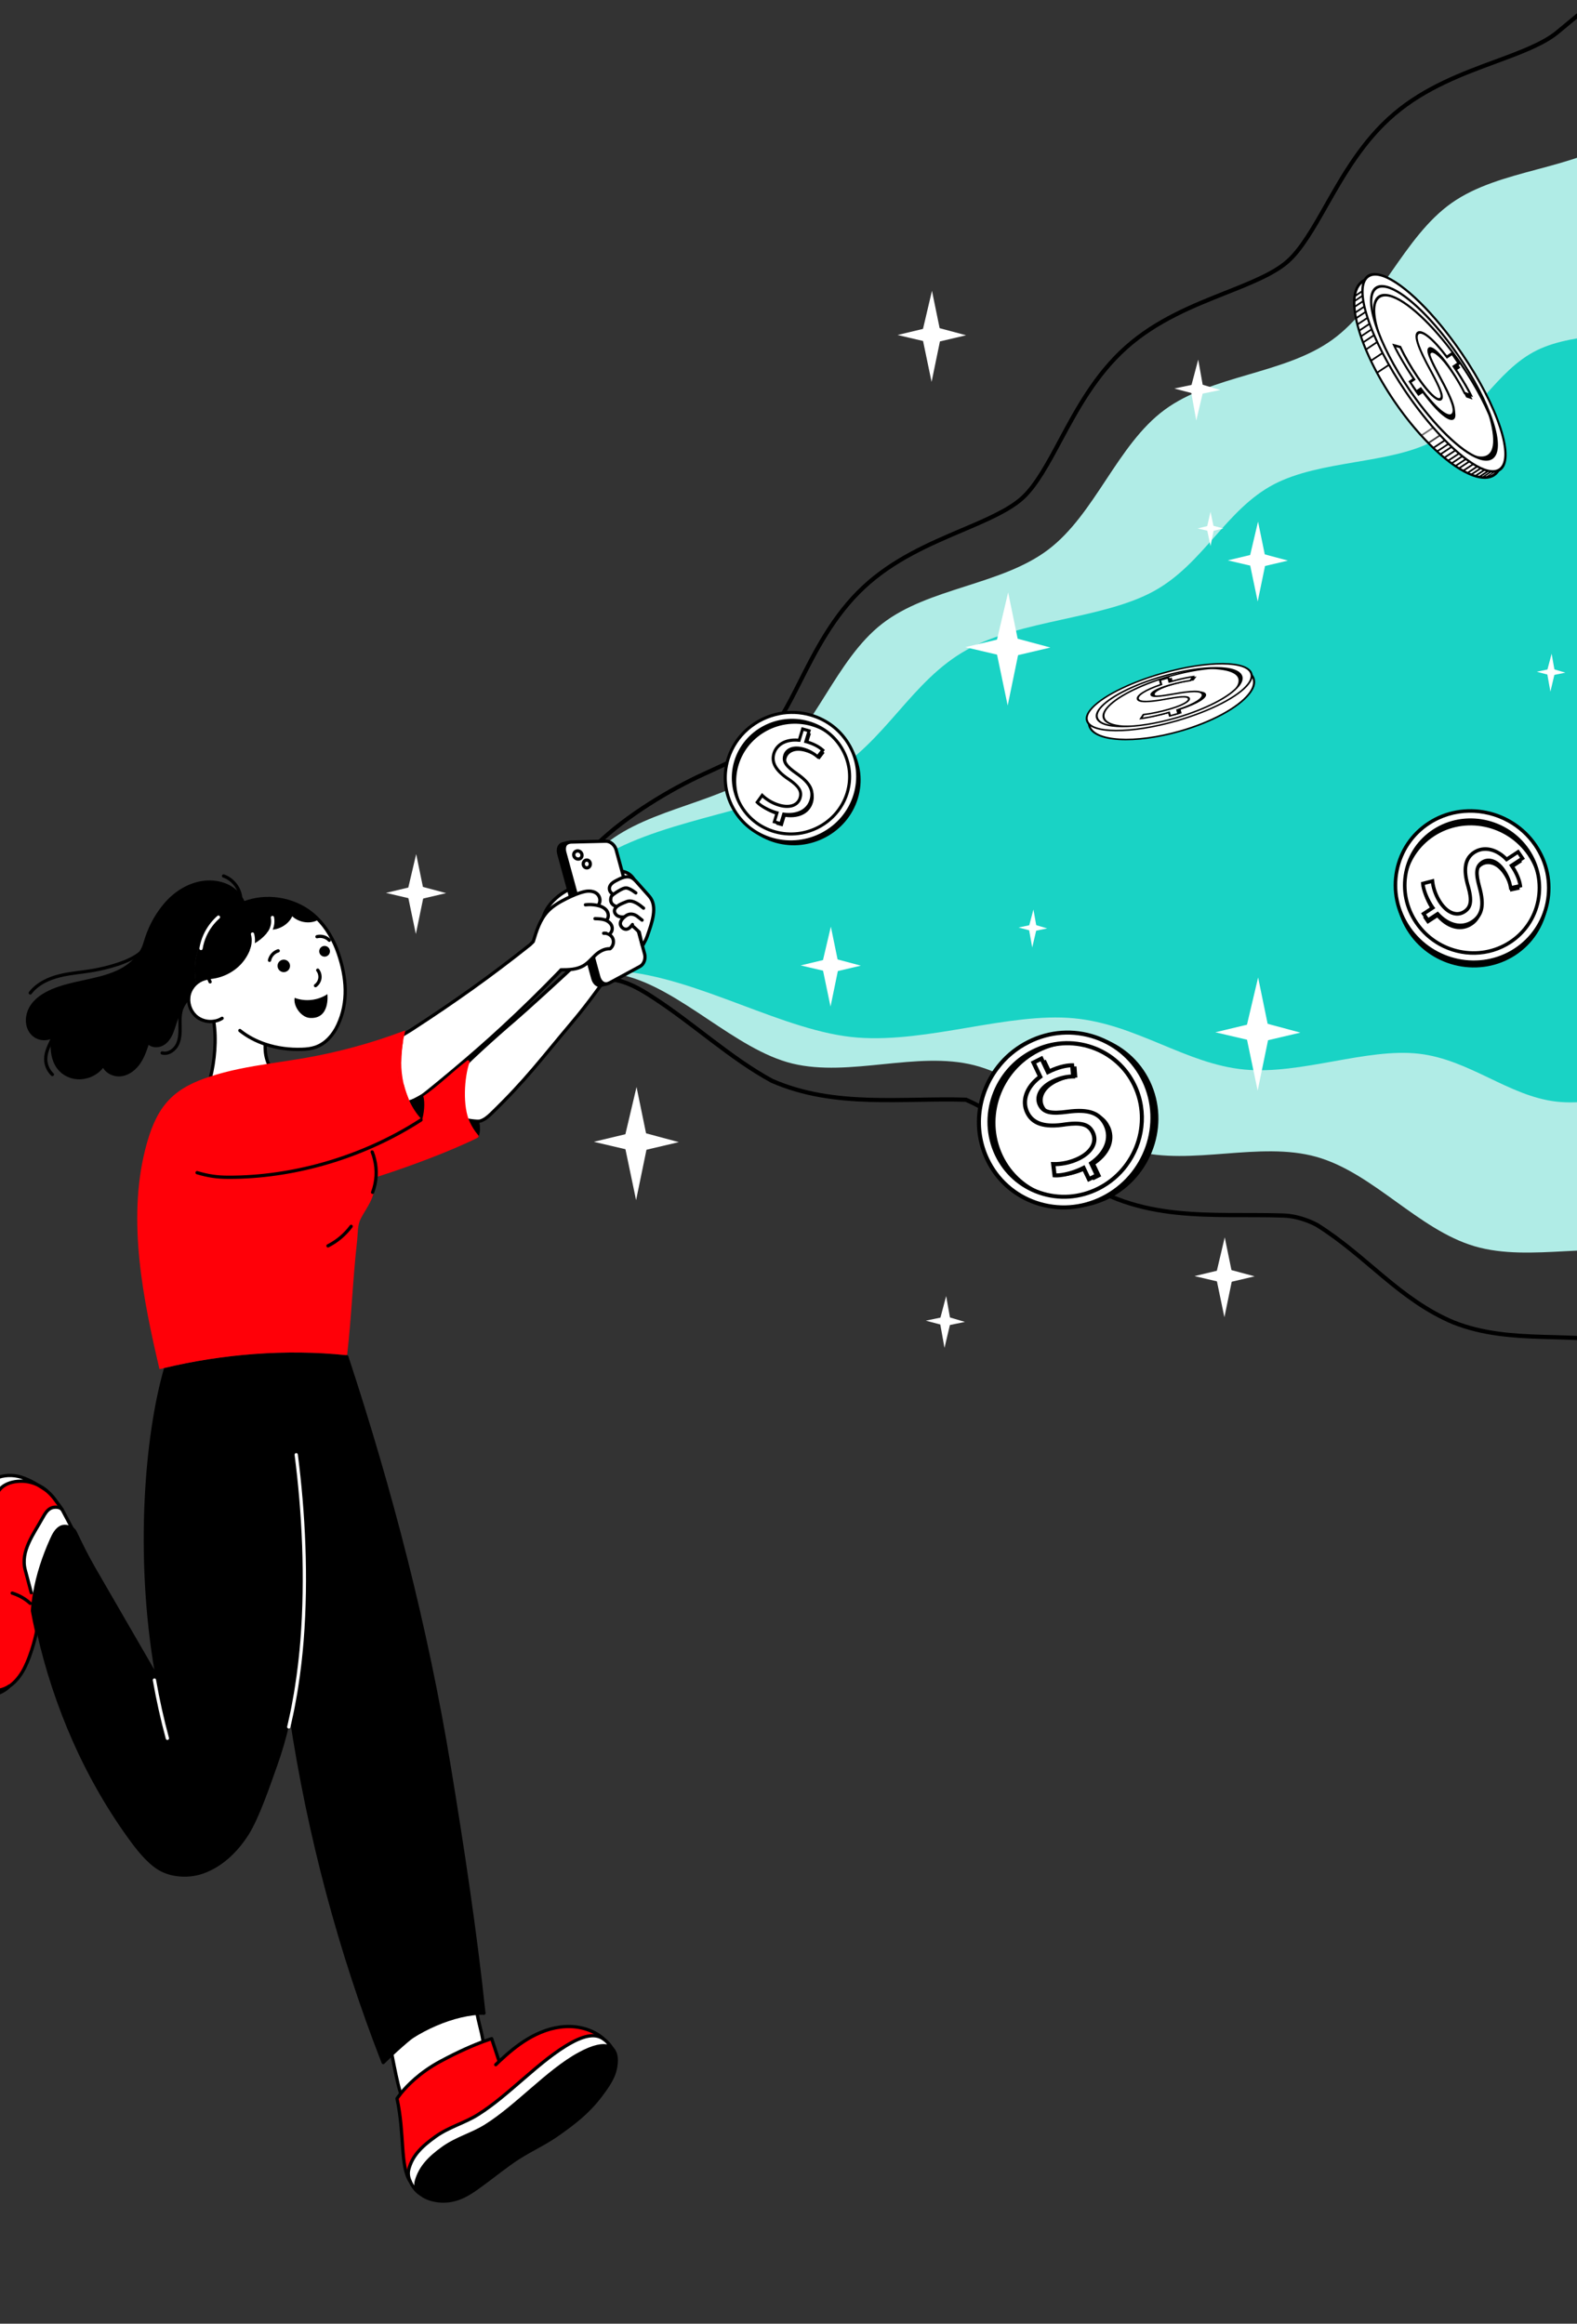<svg width="376" height="554" viewBox="0 0 376 554" fill="none" xmlns="http://www.w3.org/2000/svg">
    <rect x="0" y="0" width="376" height="554" fill="#333333" stroke="none"/>
    <g clip-path="url(#clip0_1_347)">
        <path d="M432.101 321.82C418.711 317.54 408.32 303.72 394.881 299.6C381.441 295.48 365.091 301.09 351.601 297.13C338.121 293.17 327.39 279.61 313.86 275.81C300.33 272.01 284.111 278.01 270.541 274.38C256.961 270.74 245.921 257.44 232.301 253.97C218.681 250.5 202.611 256.88 188.951 253.57C175.291 250.26 162.2 235.65 148.5 232.5L144.271 201.29C155.161 192.41 172.431 191.43 183.421 182.68C194.421 173.93 199.241 157.32 210.34 148.7C221.44 140.08 238.72 139.52 249.93 131.04C261.13 122.55 266.35 106.07 277.65 97.72C288.951 89.37 306.251 89.23 317.65 81.01C329.05 72.79 334.661 56.44 346.161 48.36C357.661 40.28 374.95 40.55 386.55 32.61L432.11 321.83L432.101 321.82Z"
              fill="#B0ECE6"/>
        <path d="M432.31 270.3C422.86 269 415.33 260.9 405.35 259.55C395.07 258.15 382.13 263.9 371.09 262.64C359.7 261.34 350.38 252.6 338.28 251.22C325.78 249.8 310.24 256.25 296.73 255C282.75 253.7 270.98 244.16 256.02 242.77C240.5 241.32 221.44 248.63 204.54 247.38C186.97 246.08 166.47 232.93 147.5 231.5L144.26 203.82C159.66 194.89 183.09 193.19 197.4 184.9C211.26 176.87 217.19 162.29 230.57 154.9C243.55 147.72 263.02 147.6 275.16 140.91C286.95 134.41 292.31 121.46 303.71 115.48C314.79 109.67 331.16 110.67 341.58 105.24C351.72 99.95 356.6 88.37 366.42 83.52C375.98 78.8 389.9 80.61 398.93 76.18L432.32 270.3H432.31Z"
              fill="#19D3C5"/>
        <path d="M142.31 201.31C149.27 194.47 160.19 188 167.75 184.57C173.47 181.97 178.88 179.52 182.05 176.48C185.22 173.44 187.9 168.15 190.74 162.54C194.49 155.12 198.74 146.72 205.87 140.05C213 133.38 221.66 129.7 229.31 126.44C235.1 123.98 240.56 121.66 243.8 118.7C247.04 115.74 249.85 110.51 252.82 104.97C256.75 97.65 261.2 89.35 268.48 82.85C275.76 76.35 284.52 72.88 292.24 69.81C298.08 67.49 303.6 65.3 306.91 62.42C310.22 59.54 313.15 54.37 316.25 48.91C320.35 41.68 325 33.49 332.44 27.17C339.88 20.85 348.71 17.59 356.51 14.71C362.41 12.53 367.98 10.47 371.35 7.67L389.77 -7.62"
              stroke="black" stroke-miterlimit="10"/>
        <path d="M395.191 324.32C392.661 323.81 390.711 321.73 388.731 320.66C374.731 317.19 360.501 320.77 346.561 315.28C333.631 309.83 325.891 299.5 314.031 292.07C312.051 291 309.061 289.9 306.041 289.8C288.921 289.25 271.701 291.73 255.941 280.14C247.071 273.81 240.241 266.53 230.301 262.19C215.191 261.71 198.981 264.22 184.071 257.69C174.161 252.33 165.321 244 155.441 237.63C152.5 235.734 149.5 234 146 233.5"
              stroke="black" stroke-miterlimit="10"/>
        <path d="M202.91 189.31C200.57 197 192.3 201.43 184.46 199.21C176.61 196.99 172.16 188.96 174.5 181.27C176.85 173.58 185.11 169.15 192.95 171.37C200.8 173.59 205.25 181.62 202.91 189.31Z"
              fill="white"/>
        <path d="M184.881 200.92C176.541 198.56 171.781 189.99 174.281 181.82C176.771 173.65 185.591 168.92 193.931 171.28C202.271 173.64 207.031 182.21 204.531 190.38C202.041 198.55 193.221 203.28 184.881 200.92ZM193.371 173.08C186.041 171.01 178.301 175.16 176.111 182.34C173.921 189.52 178.101 197.04 185.421 199.12C192.751 201.19 200.491 197.04 202.681 189.86C204.871 182.68 200.691 175.16 193.371 173.09V173.08Z"
              fill="black"/>
        <path d="M184.18 200.1C175.84 197.74 171.08 189.17 173.58 181C176.07 172.83 184.89 168.1 193.22 170.46C201.56 172.82 206.32 181.39 203.82 189.56C201.33 197.73 192.51 202.46 184.18 200.1ZM192.67 172.26C185.34 170.19 177.6 174.34 175.41 181.52C173.22 188.7 177.4 196.22 184.72 198.3C192.05 200.37 199.79 196.22 201.97 189.04C204.16 181.86 199.98 174.34 192.66 172.26H192.67Z"
              fill="white"/>
        <path d="M191.62 200.78C189.19 201.24 186.61 201.17 184.08 200.45C179.91 199.27 176.49 196.55 174.44 192.8C172.44 189.13 172 184.9 173.23 180.89C175.78 172.53 184.79 167.69 193.32 170.11C197.49 171.29 200.91 174.01 202.96 177.76C204.96 181.43 205.39 185.66 204.17 189.67C202.38 195.55 197.39 199.68 191.62 200.78ZM185.92 170.5C180.41 171.55 175.64 175.5 173.93 181.11C172.77 184.93 173.18 188.96 175.09 192.46C177.04 196.04 180.31 198.63 184.29 199.76C192.44 202.07 201.05 197.45 203.49 189.46C204.65 185.64 204.24 181.61 202.33 178.11C200.38 174.53 197.11 171.94 193.13 170.81C190.71 170.12 188.25 170.05 185.92 170.49V170.5ZM191.28 198.94C189.14 199.35 186.87 199.28 184.64 198.65C180.96 197.61 177.95 195.22 176.15 191.91C174.38 188.67 174.01 184.95 175.08 181.42C177.33 174.06 185.27 169.79 192.78 171.92C196.46 172.96 199.47 175.35 201.27 178.66C203.04 181.9 203.41 185.62 202.34 189.15C200.76 194.33 196.36 197.97 191.28 198.94ZM186.27 172.34C181.44 173.26 177.27 176.72 175.77 181.63C174.75 184.97 175.11 188.5 176.78 191.56C178.49 194.69 181.35 196.96 184.83 197.95C191.97 199.97 199.51 195.93 201.64 188.94C202.66 185.6 202.3 182.07 200.63 179.01C198.92 175.88 196.06 173.61 192.58 172.62C190.46 172.02 188.31 171.96 186.27 172.34Z"
              fill="black"/>
        <path d="M193.801 191.44C194.561 188.96 193.321 187.11 190.391 185.08C188.011 183.43 187.071 182.32 187.551 180.74C187.901 179.59 189.321 178.49 191.951 179.24C193.691 179.73 194.831 180.6 195.371 181.08L196.601 179.49C195.871 178.82 194.561 178.02 192.591 177.46C192.581 177.46 192.571 177.46 192.561 177.46L193.341 174.89L191.811 174.46L190.991 177.15C187.991 176.81 185.651 178.04 184.961 180.29C184.231 182.67 185.741 184.65 188.591 186.52C190.921 188.13 191.681 189.33 191.201 190.91C190.681 192.61 188.831 193.37 186.291 192.65C184.571 192.16 183.101 191.2 182.161 190.28L180.971 191.93C181.821 192.82 183.701 193.87 185.561 194.4C185.611 194.41 185.661 194.42 185.711 194.44L185.051 196.6L186.581 197.03L187.271 194.76C190.831 195.23 193.101 193.71 193.791 191.45L193.801 191.44Z"
              fill="black"/>
        <path d="M193.371 190.79C194.131 188.31 192.891 186.46 189.961 184.43C187.571 182.78 186.641 181.67 187.121 180.09C187.471 178.94 188.891 177.84 191.521 178.59C193.261 179.08 194.401 179.95 194.941 180.43L196.171 178.84C195.441 178.17 194.131 177.37 192.161 176.81C192.151 176.81 192.141 176.81 192.131 176.81L192.911 174.24L191.381 173.81L190.561 176.5C187.561 176.16 185.221 177.39 184.531 179.64C183.801 182.02 185.311 184 188.161 185.87C190.501 187.48 191.251 188.68 190.771 190.26C190.251 191.96 188.401 192.72 185.861 192C184.141 191.52 182.671 190.55 181.731 189.63L180.541 191.28C181.391 192.17 183.271 193.22 185.131 193.75C185.181 193.76 185.231 193.77 185.281 193.79L184.621 195.95L186.151 196.38L186.841 194.11C190.401 194.58 192.671 193.06 193.361 190.8L193.371 190.79Z"
              fill="white"/>
        <path d="M186.4 196.81L184.17 196.18L184.83 194.03C183.03 193.48 181.18 192.47 180.28 191.52L180.07 191.3L181.68 189.06L181.98 189.36C183.01 190.37 184.49 191.22 185.95 191.63C188.23 192.27 189.94 191.7 190.42 190.13C190.84 188.74 190.2 187.7 187.95 186.15C184.66 183.99 183.46 181.88 184.18 179.52C184.9 177.18 187.28 175.85 190.29 176.1L191.13 173.35L193.36 173.98L192.58 176.55C194.71 177.2 195.89 178.09 196.42 178.57L196.67 178.8L195 180.96L194.71 180.7C194.08 180.14 193.01 179.39 191.44 178.94C189.17 178.3 187.81 179.11 187.48 180.2C187.09 181.49 187.74 182.45 190.18 184.14C193.42 186.39 194.49 188.41 193.73 190.9C192.94 193.48 190.43 194.84 187.12 194.5L186.41 196.82L186.4 196.81ZM185.08 195.68L185.92 195.92L186.6 193.7L186.9 193.74C189.97 194.15 192.32 192.98 193.02 190.68C193.68 188.52 192.73 186.79 189.75 184.73C187.38 183.09 186.2 181.84 186.77 179.98C187.21 178.55 188.88 177.46 191.62 178.23C193.1 178.65 194.18 179.33 194.88 179.9L195.67 178.89C195.07 178.4 193.94 177.69 192.06 177.16C192.05 177.16 192.04 177.16 192.03 177.16L191.67 177.06L192.45 174.49L191.61 174.25L190.8 176.89L190.5 176.86C187.7 176.54 185.49 177.68 184.86 179.74C184.25 181.75 185.35 183.6 188.34 185.56C191.23 187.56 191.53 188.92 191.1 190.36C190.5 192.32 188.4 193.1 185.74 192.34C184.29 191.93 182.86 191.15 181.77 190.17L181.01 191.23C181.92 192.06 183.63 192.94 185.22 193.39C185.24 193.39 185.26 193.4 185.28 193.41C185.31 193.41 185.33 193.42 185.36 193.43L185.72 193.53L185.06 195.69L185.08 195.68Z"
              fill="black"/>
        <path d="M271.65 258.22C276.24 267.87 272.1 279.64 262.4 284.5C252.7 289.36 241.12 285.47 236.53 275.82C231.94 266.16 236.08 254.4 245.78 249.54C255.48 244.68 267.06 248.57 271.65 258.22Z"
              fill="white"/>
        <path d="M264.36 285.81C254.05 290.98 241.7 286.83 236.82 276.56C231.94 266.3 236.36 253.74 246.67 248.58C256.98 243.41 269.33 247.56 274.21 257.83C279.09 268.09 274.67 280.65 264.36 285.81ZM247.74 250.85C238.69 255.39 234.8 266.41 239.09 275.43C243.37 284.45 254.23 288.09 263.28 283.55C272.33 279.01 276.22 267.99 271.93 258.97C267.65 249.95 256.79 246.31 247.74 250.85Z"
              fill="black"/>
        <path d="M262.94 285.63C252.63 290.8 240.28 286.65 235.4 276.38C230.52 266.12 234.94 253.56 245.25 248.4C255.56 243.23 267.91 247.38 272.79 257.65C277.67 267.91 273.25 280.47 262.94 285.63ZM246.32 250.67C237.27 255.21 233.38 266.23 237.67 275.25C241.95 284.27 252.81 287.91 261.86 283.37C270.91 278.83 274.8 267.81 270.51 258.79C266.23 249.77 255.37 246.13 246.32 250.67Z"
              fill="white"/>
        <path d="M270.85 279.63C268.87 282.27 266.28 284.5 263.15 286.07C258 288.65 252.2 289.06 246.82 287.21C241.56 285.4 237.34 281.63 234.95 276.6C229.96 266.1 234.48 253.26 245.02 247.98C250.17 245.4 255.97 244.99 261.35 246.84C266.61 248.65 270.83 252.42 273.22 257.45C276.73 264.83 275.54 273.38 270.85 279.63ZM238.09 255C233.61 260.98 232.47 269.13 235.83 276.18C238.11 280.97 242.13 284.56 247.14 286.29C252.27 288.05 257.8 287.67 262.72 285.2C272.8 280.15 277.12 267.88 272.35 257.86C270.07 253.07 266.05 249.48 261.04 247.75C255.91 245.99 250.38 246.37 245.46 248.84C242.47 250.34 239.98 252.47 238.1 255H238.09ZM268.86 278.13C267.12 280.46 264.83 282.42 262.08 283.8C257.54 286.08 252.43 286.43 247.69 284.8C243.05 283.2 239.34 279.88 237.23 275.45C232.83 266.2 236.81 254.89 246.1 250.23C250.64 247.95 255.75 247.6 260.49 249.23C265.13 250.83 268.84 254.15 270.95 258.58C274.04 265.09 272.99 272.61 268.86 278.12V278.13ZM240.09 256.5C236.17 261.73 235.17 268.87 238.11 275.05C240.1 279.25 243.62 282.39 248.01 283.9C252.5 285.44 257.34 285.11 261.65 282.95C270.47 278.53 274.25 267.79 270.08 259.01C268.09 254.81 264.57 251.67 260.18 250.16C255.69 248.62 250.85 248.95 246.54 251.11C243.92 252.42 241.75 254.29 240.09 256.5Z"
              fill="black"/>
        <path d="M264.61 268.5C263.13 265.38 260.25 264.68 255.57 265.31C251.74 265.82 249.83 265.57 248.89 263.59C248.2 262.14 248.62 259.79 251.87 258.16C254.03 257.08 255.92 256.91 256.87 256.9L256.66 254.24C255.34 254.24 253.34 254.62 250.9 255.84C250.89 255.84 250.87 255.86 250.86 255.86L249.33 252.64L247.44 253.59L249.05 256.97C245.8 259.33 244.6 262.64 245.94 265.46C247.36 268.45 250.62 269.04 255.09 268.32C258.83 267.81 260.64 268.31 261.59 270.29C262.61 272.43 261.47 274.83 258.33 276.41C256.21 277.47 253.89 277.85 252.15 277.79L252.47 280.48C254.1 280.6 256.9 279.94 259.19 278.79C259.25 278.76 259.31 278.72 259.37 278.69L260.66 281.4L262.55 280.45L261.2 277.6C265.12 274.87 265.98 271.34 264.63 268.5H264.61Z"
              fill="black"/>
        <path d="M263.6 268.24C262.12 265.12 259.24 264.42 254.56 265.05C250.73 265.56 248.82 265.31 247.88 263.33C247.19 261.88 247.61 259.53 250.86 257.9C253.02 256.82 254.91 256.65 255.86 256.64L255.65 253.98C254.34 253.98 252.33 254.36 249.89 255.58C249.88 255.58 249.86 255.6 249.85 255.6L248.32 252.38L246.43 253.33L248.04 256.71C244.79 259.07 243.59 262.38 244.93 265.2C246.35 268.19 249.61 268.78 254.08 268.06C257.82 267.55 259.63 268.05 260.58 270.03C261.6 272.17 260.46 274.57 257.32 276.15C255.2 277.21 252.88 277.59 251.15 277.53L251.47 280.22C253.1 280.34 255.9 279.68 258.19 278.53C258.25 278.5 258.31 278.46 258.37 278.43L259.66 281.14L261.55 280.19L260.19 277.34C264.11 274.61 264.97 271.08 263.62 268.24H263.6Z"
              fill="white"/>
        <path d="M262.16 280.41L259.4 281.79L258.11 279.08C255.85 280.16 253.13 280.82 251.39 280.7L250.99 280.67L250.56 277.03L251.12 277.05C253.04 277.12 255.26 276.62 257.06 275.72C259.87 274.31 261.04 272.21 260.11 270.24C259.28 268.5 257.71 268.05 254.11 268.54C248.94 269.37 245.87 268.38 244.46 265.41C243.06 262.47 244.22 259.03 247.4 256.56L245.76 253.11L248.52 251.73L250.05 254.96C252.73 253.69 254.68 253.5 255.63 253.5H256.07L256.36 257.12H255.84C254.73 257.14 252.99 257.36 251.05 258.34C248.24 259.75 247.64 261.76 248.29 263.13C249.06 264.75 250.56 265.1 254.47 264.58C259.67 263.88 262.53 264.91 264.01 268.04C265.55 271.28 264.3 274.88 260.75 277.51L262.13 280.42L262.16 280.41ZM259.85 280.49L260.88 279.97L259.55 277.18L259.89 276.95C263.28 274.59 264.53 271.34 263.16 268.45C261.87 265.73 259.39 264.89 254.62 265.53C250.82 266.04 248.55 265.88 247.44 263.54C246.59 261.74 247.25 259.17 250.64 257.47C252.47 256.55 254.14 256.25 255.34 256.18L255.2 254.48C254.18 254.54 252.42 254.85 250.1 256.02C250.09 256.02 250.07 256.04 250.06 256.04L249.62 256.26L248.09 253.03L247.06 253.55L248.64 256.87L248.31 257.11C245.28 259.31 244.12 262.41 245.36 265C246.56 267.52 249.3 268.35 254 267.59C258.64 266.96 260.15 268.03 261.01 269.83C262.18 272.29 260.81 274.94 257.53 276.59C255.73 277.49 253.63 278 251.68 278.03L251.88 279.76C253.52 279.76 255.99 279.09 257.96 278.1C257.99 278.09 258.01 278.07 258.04 278.06C258.07 278.04 258.1 278.02 258.14 278.01L258.58 277.78L259.87 280.49H259.85Z"
              fill="black"/>
        <path d="M99.23 203.63L97.08 212.75L99.15 222.68L101.15 212.98L99.23 203.63Z" fill="white"/>
        <path d="M106.34 212.93L99.49 211.09L92.03 212.88L99.32 214.59L106.35 212.94L106.34 212.93Z"
              fill="white"/>
        <path d="M292.01 295L289.86 304.12L291.93 314.05L293.93 304.35L292.01 295Z" fill="white"/>
        <path d="M299.121 304.29L292.271 302.45L284.811 304.24L292.101 305.95L299.131 304.3L299.121 304.29Z"
              fill="white"/>
        <path d="M198.1 220.93L195.95 230.05L198.02 239.98L200.02 230.28L198.1 220.93Z" fill="white"/>
        <path d="M205.21 230.22L198.36 228.38L190.9 230.17L198.19 231.88L205.22 230.23L205.21 230.22Z" fill="white"/>
        <path d="M299.95 124.36L297.8 133.48L299.87 143.41L301.87 133.71L299.95 124.36Z" fill="white"/>
        <path d="M307.06 133.65L300.21 131.81L292.75 133.6L300.04 135.31L307.07 133.66L307.06 133.65Z" fill="white"/>
        <path d="M222.206 69.339L219.755 79.733L222.114 91.05L224.394 79.995L222.206 69.339Z" fill="white"/>
        <path d="M230.309 79.927L222.502 77.83L214 79.87L222.308 81.819L230.32 79.938L230.309 79.927Z"
              fill="white"/>
        <path d="M240.37 141.23L237.32 154.15L240.26 168.21L243.09 154.48L240.37 141.24V141.23Z" fill="white"/>
        <path d="M250.44 154.38L240.74 151.77L230.17 154.3L240.49 156.72L250.44 154.38Z" fill="white"/>
        <path d="M299.97 233.04L296.92 245.96L299.86 260.02L302.69 246.29L299.97 233.05V233.04Z" fill="white"/>
        <path d="M310.041 246.19L300.341 243.58L289.771 246.11L300.091 248.53L310.041 246.19Z" fill="white"/>
        <path d="M151.77 259.15L148.72 272.07L151.66 286.13L154.49 272.4L151.77 259.16V259.15Z" fill="white"/>
        <path d="M161.84 272.3L152.14 269.69L141.57 272.22L151.89 274.64L161.84 272.3Z" fill="white"/>
        <path d="M297.18 160.99C298 163.95 290.43 168.69 280.26 171.58C270.09 174.47 261.18 174.41 260.35 171.45C259.53 168.49 267.1 163.75 277.27 160.86C287.44 157.97 296.35 158.03 297.18 160.99Z"
              fill="white"/>
        <path d="M281.24 174.34C270.43 177.41 260.77 176.82 259.71 173.02C258.65 169.22 266.58 163.63 277.39 160.56C288.2 157.49 297.86 158.08 298.92 161.88C299.98 165.68 292.05 171.27 281.24 174.34ZM278.98 161.2C269.48 163.9 262.39 168.34 263.16 171.1C263.93 173.86 272.28 173.91 281.78 171.22C291.27 168.52 298.37 164.08 297.6 161.32C296.83 158.56 288.48 158.51 278.98 161.2Z"
              fill="white"/>
        <path d="M281.891 174.34C281.691 174.4 281.491 174.46 281.291 174.52C276.031 176.02 270.871 176.7 266.761 176.45C262.601 176.19 260.011 175 259.481 173.1C259.171 172 259.561 170.75 260.641 169.4C261.931 167.77 264.14 166.08 267.05 164.5C270.02 162.89 273.581 161.47 277.351 160.4C282.611 158.9 287.771 158.22 291.881 158.47C296.041 158.73 298.631 159.92 299.161 161.83C299.471 162.93 299.081 164.17 298.001 165.53C296.711 167.16 294.491 168.85 291.59 170.43C288.781 171.96 285.44 173.31 281.9 174.35L281.891 174.34ZM281.191 174.17C288.581 172.07 295.021 168.62 297.59 165.37C298.59 164.11 298.96 162.95 298.68 161.95C298.19 160.18 295.721 159.07 291.751 158.83C287.711 158.58 282.631 159.26 277.441 160.73C270.051 162.83 263.611 166.28 261.041 169.53C260.041 170.8 259.671 171.95 259.951 172.95C260.441 174.72 262.911 175.83 266.881 176.07C270.921 176.32 276.001 175.64 281.191 174.17ZM282.471 171.2C282.251 171.26 282.041 171.33 281.821 171.39C277.201 172.7 272.7 173.41 269.15 173.39C265.53 173.37 263.321 172.58 262.921 171.17C262.731 170.48 262.981 169.69 263.671 168.81C265.811 166.11 271.8 163.05 278.93 161.03C283.55 159.72 288.051 159.01 291.601 159.03C295.221 159.05 297.43 159.84 297.83 161.25C298.02 161.94 297.77 162.73 297.08 163.61C295 166.23 289.311 169.18 282.471 171.2ZM278.411 161.55C271.771 163.51 266.061 166.46 264.071 168.96C263.451 169.74 263.221 170.44 263.391 171.04C263.741 172.3 265.82 173.01 269.24 173.03C272.73 173.05 277.171 172.35 281.731 171.05C288.631 169.09 294.64 166.04 296.68 163.46C297.3 162.68 297.53 161.98 297.36 161.38C297.01 160.12 294.931 159.41 291.511 159.39C288.021 159.37 283.58 160.07 279.02 161.36C278.81 161.42 278.61 161.48 278.4 161.54L278.411 161.55Z"
              fill="black"/>
        <path d="M280.35 171.92C269.54 174.99 260.03 174.93 259.16 171.79C258.28 168.65 266.36 163.59 277.17 160.52C287.98 157.45 297.49 157.51 298.36 160.65C299.24 163.79 291.16 168.85 280.35 171.92ZM277.36 161.21C267.86 163.91 260.77 168.35 261.54 171.11C262.31 173.87 270.66 173.92 280.16 171.23C289.65 168.53 296.75 164.09 295.98 161.33C295.21 158.57 286.86 158.52 277.36 161.21Z"
              fill="white"/>
        <path d="M281.14 171.87C280.89 171.94 280.65 172.01 280.4 172.08C275.14 173.57 270.02 174.38 265.99 174.36C261.88 174.33 259.37 173.44 258.93 171.85C258.71 171.07 259 170.17 259.78 169.19C262.22 166.12 269.02 162.65 277.13 160.34C282.39 158.85 287.51 158.04 291.54 158.06C295.65 158.09 298.16 158.98 298.6 160.57C298.82 161.35 298.53 162.25 297.75 163.23C295.39 166.21 288.91 169.56 281.14 171.86V171.87ZM276.49 160.89C272.8 161.98 269.35 163.33 266.46 164.81C263.48 166.34 261.3 167.9 260.17 169.33C259.46 170.22 259.2 171.03 259.39 171.71C259.79 173.16 262.17 173.97 266.07 173.99C270.05 174.02 275.1 173.22 280.3 171.74C284.26 170.61 287.98 169.19 291.06 167.61C294.04 166.08 296.22 164.52 297.35 163.09C298.06 162.2 298.32 161.39 298.13 160.71C297.73 159.26 295.35 158.45 291.45 158.43C287.47 158.4 282.42 159.2 277.22 160.68C276.98 160.75 276.73 160.82 276.49 160.89ZM280.86 171.2C280.65 171.26 280.43 171.33 280.21 171.39C275.59 172.7 271.09 173.41 267.54 173.39C263.92 173.37 261.71 172.58 261.31 171.17C261.12 170.48 261.37 169.69 262.06 168.81C264.2 166.11 270.19 163.05 277.32 161.03C281.94 159.72 286.44 159.01 289.99 159.03C293.61 159.05 295.82 159.84 296.22 161.25C296.41 161.94 296.16 162.73 295.47 163.61C293.39 166.23 287.7 169.18 280.86 171.2ZM276.8 161.55C270.16 163.51 264.45 166.46 262.46 168.96C261.84 169.74 261.61 170.44 261.78 171.04C262.13 172.3 264.21 173.01 267.63 173.03C271.12 173.05 275.56 172.35 280.12 171.05C280.33 170.99 280.53 170.93 280.74 170.87C287.38 168.91 293.09 165.96 295.08 163.46C295.7 162.68 295.93 161.98 295.76 161.38C295.41 160.12 293.33 159.41 289.91 159.39C286.42 159.37 281.98 160.07 277.42 161.37C277.21 161.43 277.01 161.49 276.8 161.55Z"
              fill="black"/>
        <path d="M287.55 165.52C287.28 164.57 284.98 164.65 280.64 165.42C277.09 166.05 275.49 166.18 275.32 165.58C275.2 165.14 276.35 164.24 279.76 163.27C282.02 162.63 283.74 162.35 284.59 162.23L285.29 161.29C284.13 161.44 282.24 161.81 279.68 162.54C279.66 162.54 279.65 162.54 279.64 162.55L279.37 161.56L277.38 162.12L277.67 163.16C274.02 164.39 271.86 165.73 272.1 166.59C272.36 167.51 275.03 167.34 279.21 166.56C282.68 165.94 284.11 165.91 284.28 166.51C284.46 167.17 282.66 168.17 279.36 169.1C277.14 169.73 274.97 170.14 273.46 170.32L272.84 171.26C274.24 171.11 276.92 170.55 279.33 169.86C279.4 169.84 279.46 169.82 279.52 169.8L279.75 170.63L281.74 170.07L281.5 169.2C285.87 167.76 287.8 166.38 287.56 165.51L287.55 165.52Z"
              fill="black"/>
        <path d="M286.74 165.55C286.47 164.6 284.17 164.68 279.83 165.45C276.28 166.08 274.68 166.22 274.51 165.61C274.39 165.17 275.54 164.27 278.95 163.3C281.21 162.66 282.93 162.38 283.78 162.26L284.48 161.32C283.32 161.47 281.43 161.84 278.87 162.57C278.85 162.57 278.84 162.57 278.83 162.58L278.56 161.59L276.57 162.15L276.86 163.19C273.21 164.42 271.05 165.76 271.29 166.62C271.55 167.54 274.22 167.37 278.4 166.59C281.87 165.97 283.3 165.94 283.47 166.55C283.65 167.21 281.85 168.21 278.55 169.14C276.33 169.77 274.16 170.18 272.65 170.36L272.03 171.3C273.43 171.15 276.11 170.59 278.52 169.9C278.59 169.88 278.65 169.86 278.71 169.84L278.94 170.67L280.93 170.11L280.69 169.24C285.06 167.8 286.99 166.42 286.75 165.55H286.74Z"
              fill="white"/>
        <path d="M281.21 170.22L278.75 170.92L278.52 170.09C276.2 170.75 273.47 171.33 272.01 171.49L271.62 171.53L272.49 170.21L272.64 170.19C274.36 169.99 276.54 169.54 278.49 168.98C280.92 168.29 282.65 167.53 283.12 166.93C283.21 166.81 283.25 166.71 283.22 166.62C283.09 166.15 281.65 166.19 278.4 166.78C273.58 167.68 271.31 167.66 271.04 166.7C270.77 165.74 272.89 164.37 276.57 163.11L276.28 162.06L278.74 161.36L279.01 162.35C281.85 161.55 283.65 161.25 284.48 161.14L284.91 161.08L283.91 162.42L283.78 162.44C282.76 162.58 281.1 162.87 278.99 163.47C275.76 164.39 274.99 165.12 274.83 165.32C274.78 165.38 274.72 165.47 274.75 165.54C274.89 166.04 276.79 165.81 279.82 165.27C283.88 164.55 286.65 164.3 286.98 165.48C287.27 166.53 285.03 167.97 280.97 169.33L281.22 170.21L281.21 170.22ZM279.13 170.44L280.65 170.01L280.41 169.15L280.63 169.08C285.26 167.55 286.69 166.26 286.52 165.62C286.3 164.84 284.25 164.85 279.86 165.63C276.26 166.27 274.51 166.44 274.29 165.68C274.26 165.58 274.27 165.4 274.45 165.18C274.96 164.53 276.55 163.81 278.92 163.13C280.98 162.55 282.61 162.25 283.66 162.1L284.06 161.57C283.1 161.72 281.41 162.05 278.93 162.75H278.89L278.65 162.83L278.37 161.84L276.86 162.27L277.15 163.3L276.93 163.37C272.96 164.71 271.36 165.94 271.53 166.57C271.73 167.29 274.04 167.24 278.39 166.43C282.12 165.76 283.51 165.78 283.71 166.49C283.76 166.67 283.71 166.87 283.54 167.08C282.98 167.78 281.23 168.58 278.61 169.32C276.69 169.87 274.53 170.32 272.8 170.53L272.44 171.07C273.94 170.87 276.39 170.33 278.48 169.73C278.51 169.73 278.55 169.71 278.58 169.7C278.61 169.7 278.64 169.68 278.67 169.67L278.91 169.6L279.14 170.43L279.13 170.44Z"
              fill="black"/>
        <path d="M284.96 159.54C284.96 159.54 294.16 158.04 295.98 161.33C295.98 161.33 296.54 162.86 293.8 164.98C293.8 164.98 300.72 158.79 284.96 159.54Z"
              fill="black"/>
        <path d="M356.62 110.56C353.14 112.91 343.72 105.11 335.6 93.15C327.47 81.19 323.71 69.59 327.19 67.25C330.67 64.9 340.09 72.7 348.21 84.66C356.34 96.62 360.1 108.22 356.62 110.56Z"
              fill="white"/>
        <path d="M332.43 95.62C323.79 82.9 320.4 70.11 324.88 67.09C329.36 64.08 340.03 71.97 348.67 84.68C357.31 97.4 360.7 110.19 356.22 113.21C351.74 116.22 341.07 108.33 332.43 95.62ZM348.51 87.03C340.92 75.86 332.1 68.56 328.85 70.75C325.6 72.94 329.13 83.81 336.72 94.98C344.31 106.15 353.13 113.45 356.38 111.26C359.63 109.07 356.1 98.2 348.51 87.03Z"
              fill="white"/>
        <path d="M332.71 96.47C332.55 96.23 332.38 96 332.22 95.76C328.01 89.57 324.9 83.16 323.46 77.72C322 72.2 322.43 68.33 324.68 66.82C325.97 65.95 327.76 65.92 329.99 66.73C332.65 67.7 335.81 69.85 339.1 72.95C342.47 76.11 345.85 80.12 348.86 84.56C353.07 90.75 356.18 97.15 357.62 102.6C359.08 108.12 358.65 111.99 356.4 113.5C355.11 114.37 353.32 114.4 351.09 113.59C348.43 112.62 345.27 110.47 341.98 107.37C338.79 104.38 335.6 100.62 332.71 96.47ZM332.62 95.49C338.53 104.18 345.78 111.05 351.11 113C353.18 113.76 354.84 113.74 356.02 112.94C358.11 111.54 358.48 107.86 357.09 102.59C355.67 97.24 352.61 90.93 348.46 84.82C342.55 76.13 335.3 69.25 329.97 67.31C327.9 66.55 326.24 66.57 325.06 67.37C322.98 68.77 322.6 72.45 323.99 77.72C325.41 83.07 328.47 89.38 332.62 95.49ZM337.03 95.87C336.86 95.62 336.68 95.37 336.51 95.11C332.81 89.67 329.95 84.13 328.45 79.52C326.92 74.81 326.99 71.59 328.65 70.48C329.46 69.93 330.6 69.92 332.03 70.44C336.46 72.06 343.01 78.52 348.7 86.9C352.39 92.34 355.25 97.87 356.75 102.49C358.28 107.2 358.21 110.42 356.55 111.54C355.74 112.09 354.6 112.1 353.17 111.58C348.87 110.01 342.59 103.89 337.02 95.88L337.03 95.87ZM347.81 86.44C342.4 78.66 336.12 72.51 332.02 71.01C330.74 70.54 329.74 70.55 329.03 71.01C327.54 72.01 327.52 75.01 328.96 79.46C330.43 84 333.26 89.46 336.9 94.83C342.41 102.94 348.96 109.43 353.19 110.98C354.47 111.45 355.47 111.44 356.18 110.98C357.66 109.98 357.69 106.98 356.24 102.53C354.77 97.99 351.94 92.53 348.3 87.16C348.14 86.92 347.97 86.68 347.8 86.44H347.81Z"
              fill="black"/>
        <path d="M335.191 93.43C326.551 80.71 322.531 68.34 326.231 65.85C329.931 63.36 339.971 71.67 348.621 84.39C357.261 97.11 361.281 109.48 357.581 111.97C353.881 114.46 343.841 106.15 335.191 93.43ZM347.801 84.94C340.211 73.77 331.391 66.47 328.141 68.66C324.891 70.85 328.421 81.72 336.011 92.89C343.601 104.06 352.421 111.36 355.671 109.17C358.921 106.98 355.391 96.11 347.801 84.94Z"
              fill="white"/>
        <path d="M335.58 94.43C335.38 94.14 335.18 93.86 334.98 93.56C330.78 87.37 327.52 81.08 325.82 75.82C324.08 70.47 324.16 66.83 326.04 65.56C326.96 64.94 328.25 64.93 329.86 65.52C334.9 67.36 342.33 74.71 348.81 84.24C353.01 90.42 356.27 96.72 357.97 101.98C359.71 107.33 359.63 110.97 357.75 112.24C356.83 112.86 355.54 112.87 353.93 112.28C349.05 110.5 341.91 103.53 335.57 94.43H335.58ZM347.82 83.66C344.82 79.34 341.58 75.44 338.41 72.33C335.14 69.11 332.17 66.97 329.84 66.11C328.37 65.57 327.22 65.58 326.41 66.12C324.71 67.27 324.68 70.7 326.33 75.78C328.01 80.96 331.23 87.18 335.38 93.29C338.55 97.95 342.01 102.17 345.38 105.48C348.65 108.69 351.62 110.84 353.95 111.7C355.42 112.24 356.57 112.23 357.38 111.69C359.08 110.54 359.11 107.11 357.46 102.03C355.78 96.85 352.56 90.63 348.41 84.52C348.21 84.23 348.02 83.95 347.82 83.66ZM336.32 93.77C336.15 93.52 335.97 93.26 335.8 93.01C332.11 87.57 329.24 82.03 327.75 77.42C326.22 72.71 326.29 69.49 327.95 68.37C328.76 67.82 329.9 67.81 331.33 68.33C335.76 69.95 342.3 76.41 348 84.79C351.7 90.23 354.56 95.76 356.05 100.38C357.58 105.09 357.51 108.31 355.85 109.42C355.04 109.97 353.9 109.98 352.47 109.46C348.17 107.89 341.89 101.77 336.32 93.76V93.77ZM347.1 84.34C341.69 76.56 335.41 70.41 331.31 68.91C330.03 68.44 329.03 68.45 328.32 68.91C326.84 69.91 326.81 72.91 328.26 77.36C329.73 81.9 332.56 87.36 336.2 92.73C336.36 92.97 336.53 93.21 336.7 93.45C342.11 101.22 348.39 107.38 352.49 108.88C353.77 109.35 354.77 109.34 355.48 108.88C356.97 107.88 356.99 104.88 355.55 100.43C354.08 95.89 351.25 90.43 347.61 85.06C347.45 84.82 347.28 84.58 347.11 84.34H347.1Z"
              fill="black"/>
        <path d="M346.58 100.01C347.7 99.25 346.61 96.3 343.73 91C341.38 86.67 340.52 84.64 341.24 84.16C341.76 83.81 343.42 84.91 346.15 88.92C347.96 91.58 349.06 93.7 349.58 94.75L351.1 95.25C350.4 93.81 349.1 91.51 347.06 88.5C347.05 88.48 347.04 88.47 347.02 88.45L348.18 87.67L346.59 85.33L345.37 86.15C342.2 81.94 339.53 79.71 338.51 80.39C337.43 81.12 338.8 84.52 341.62 89.61C343.92 93.85 344.58 95.69 343.86 96.17C343.09 96.69 341.01 94.78 338.38 90.9C336.6 88.28 335.14 85.64 334.26 83.76L332.78 83.36C333.57 85.11 335.46 88.36 337.39 91.19C337.44 91.27 337.49 91.34 337.55 91.41L336.57 92.07L338.16 94.41L339.19 93.72C342.94 98.77 345.57 100.69 346.59 100L346.58 100.01Z"
              fill="black"/>
        <path d="M346.2 98.98C347.32 98.22 346.23 95.27 343.35 89.97C341 85.64 340.14 83.61 340.85 83.13C341.37 82.78 343.04 83.88 345.76 87.9C347.57 90.56 348.67 92.67 349.19 93.73L350.71 94.23C350.01 92.79 348.71 90.49 346.67 87.48C346.66 87.46 346.65 87.45 346.63 87.43L347.79 86.65L346.2 84.31L344.98 85.13C341.81 80.92 339.14 78.69 338.12 79.37C337.04 80.1 338.41 83.5 341.23 88.59C343.53 92.83 344.19 94.67 343.47 95.15C342.7 95.67 340.62 93.76 337.99 89.88C336.21 87.26 334.75 84.62 333.87 82.74L332.39 82.34C333.18 84.09 335.07 87.34 337 90.17C337.05 90.25 337.1 90.32 337.16 90.39L336.18 91.05L337.77 93.39L338.8 92.7C342.55 97.75 345.18 99.67 346.2 98.98Z"
              fill="white"/>
        <path d="M337.76 93.8L335.8 90.91L336.77 90.25C334.92 87.52 332.99 84.23 332.16 82.4L331.94 81.92L334.03 82.49L334.12 82.67C335.12 84.81 336.65 87.46 338.21 89.75C340.15 92.6 341.89 94.52 342.86 94.88C343.05 94.95 343.2 94.95 343.3 94.88C343.85 94.51 343.17 92.65 341.02 88.69C337.77 82.81 336.83 79.85 337.95 79.09C339.08 78.33 341.77 80.48 344.99 84.72L346.23 83.89L348.19 86.78L347.03 87.56C349.29 90.91 350.45 93.11 350.95 94.14L351.21 94.67L349.05 93.95L348.97 93.79C348.35 92.52 347.26 90.5 345.57 88.02C342.99 84.22 341.71 83.53 341.38 83.41C341.28 83.37 341.14 83.34 341.05 83.4C340.46 83.8 341.58 86.17 343.58 89.87C346.27 94.83 347.78 98.32 346.39 99.26C345.15 100.09 342.32 97.8 338.8 93.11L337.76 93.81V93.8ZM336.57 91.19L337.78 92.97L338.8 92.28L338.99 92.54C342.97 97.89 345.26 99.2 346.01 98.69C346.92 98.08 346.03 95.41 343.12 90.05C340.74 85.65 339.76 83.45 340.66 82.84C340.78 82.76 341.01 82.69 341.38 82.83C342.44 83.22 344.06 84.96 345.96 87.75C347.6 90.17 348.69 92.17 349.34 93.47L350.2 93.76C349.6 92.58 348.44 90.52 346.46 87.6L346.42 87.55L346.23 87.27L347.39 86.49L346.18 84.71L344.97 85.52L344.78 85.27C341.33 80.69 339.04 79.14 338.3 79.64C337.45 80.21 338.51 83.19 341.44 88.49C343.91 93.05 344.49 94.86 343.65 95.43C343.44 95.57 343.15 95.58 342.81 95.46C341.66 95.04 339.87 93.11 337.78 90.02C336.24 87.76 334.73 85.15 333.71 83L332.85 82.77C333.76 84.63 335.51 87.57 337.19 90.04C337.22 90.08 337.24 90.12 337.27 90.15C337.3 90.19 337.32 90.22 337.35 90.26L337.54 90.54L336.56 91.2L336.57 91.19Z"
              fill="black"/>
        <path d="M341.89 106.94L341.59 106.65L344.37 104.81L344.66 105.11L341.89 106.94Z" fill="black"/>
        <path d="M342.79 107.77L342.48 107.49L345.22 105.67L345.52 105.96L342.79 107.77Z" fill="black"/>
        <path d="M343.58 108.46L343.25 108.19L345.96 106.39L346.27 106.68L343.58 108.46Z" fill="black"/>
        <path d="M344.52 109.26L344.19 108.99L346.87 107.22L347.19 107.5L344.53 109.26H344.52Z" fill="black"/>
        <path d="M345.43 109.98L345.09 109.72L347.72 107.98L348.04 108.26L345.42 109.99L345.43 109.98Z" fill="black"/>
        <path d="M346.27 110.6L345.91 110.35L348.51 108.63L348.84 108.9L346.27 110.6Z" fill="black"/>
        <path d="M347.151 111.25L346.811 110.99L349.361 109.3L349.711 109.56L347.161 111.25H347.151Z" fill="black"/>
        <path d="M348.01 111.8L347.78 111.46L350.16 109.89L350.52 110.14L348.01 111.8Z" fill="black"/>
        <path d="M349.01 112.39L348.78 112.05L351.1 110.52L351.48 110.76L349.01 112.39Z" fill="black"/>
        <path d="M350.08 112.87L349.65 112.67L352.03 111.09L352.44 111.31L350.08 112.87Z" fill="black"/>
        <path d="M350.981 113.25L350.521 113.07L352.851 111.53L353.281 111.73L350.981 113.25Z" fill="black"/>
        <path d="M351.98 113.57L351.48 113.41L353.75 111.91L354.23 112.08L351.99 113.57H351.98Z" fill="black"/>
        <path d="M352.93 113.78L352.36 113.67L354.58 112.2L355.13 112.33L352.93 113.79V113.78Z" fill="black"/>
        <path d="M353.69 113.85L353.16 113.79L355.34 112.35L355.89 112.4L353.7 113.85H353.69Z" fill="black"/>
        <path d="M354.48 113.83L353.94 113.86L356.14 112.41L356.73 112.34L354.48 113.83Z" fill="black"/>
        <g opacity="0.74">
            <path d="M340.7 105.78L340.41 105.48L343.22 103.62L343.48 103.94L340.7 105.78Z" fill="black"/>
        </g>
        <g opacity="0.55">
            <path d="M339.01 103.99L338.72 103.69L341.59 101.79L341.86 102.1L339.01 103.99Z" fill="black"/>
        </g>
        <path d="M322.96 70.88L323.04 70.34L324.86 69.14V69.63L322.97 70.89L322.96 70.88Z" fill="black"/>
        <path d="M322.93 72.05L322.91 71.57L324.88 70.26L324.92 70.72L322.92 72.04L322.93 72.05Z"
              fill="black"/>
        <path d="M322.95 73.41L322.92 72.94L325.03 71.54L325.1 71.98L322.95 73.4V73.41Z" fill="black"/>
        <path d="M323.121 74.78L323.041 74.34L325.261 72.87L325.361 73.29L323.121 74.78Z" fill="black"/>
        <path d="M323.34 76.1L323.25 75.67L325.58 74.13L325.69 74.55L323.34 76.11V76.1Z" fill="black"/>
        <path d="M323.86 77.46L323.63 77.12L325.84 75.66L326.07 76L323.86 77.46Z" fill="black"/>
        <path d="M324.11 79.05L323.99 78.64L326.45 77.01L326.64 77.38L324.12 79.05H324.11Z" fill="black"/>
        <path d="M324.55 80.41L324.41 80.01L326.97 78.31L327.13 78.69L324.55 80.4V80.41Z" fill="black"/>
        <path d="M325.07 81.84L324.92 81.45L327.54 79.71L327.72 80.08L325.07 81.84Z" fill="black"/>
        <path d="M325.75 83.52L325.59 83.14L328.27 81.36L328.46 81.73L325.75 83.52Z" fill="black"/>
        <path d="M326.961 86.19L326.791 85.81L329.561 83.97L329.751 84.34L326.961 86.19Z" fill="black"/>
        <path d="M328.41 89.05L328.22 88.69L331.07 86.8L331.27 87.16L328.41 89.05Z" fill="black"/>
        <path d="M353.24 94.07C353.24 94.07 359.14 105.37 355.67 109.16C355.67 109.16 353.93 110.55 349.99 107.9C349.99 107.9 361.01 114.22 353.24 94.07Z"
              fill="black"/>
        <path d="M360.68 225.56C352.85 230.68 342.17 228.48 336.82 220.64C331.47 212.81 333.47 202.31 341.29 197.19C349.12 192.07 359.8 194.27 365.15 202.1C370.5 209.93 368.5 220.43 360.68 225.55V225.56Z"
              fill="white"/>
        <path d="M335.92 222.5C330.23 214.17 332.37 202.97 340.68 197.53C349 192.09 360.4 194.44 366.09 202.76C371.78 211.09 369.64 222.29 361.33 227.73C353.01 233.17 341.61 230.82 335.92 222.5ZM364.26 203.96C359.26 196.65 349.25 194.58 341.94 199.36C334.63 204.14 332.76 213.98 337.75 221.29C342.75 228.6 352.76 230.67 360.07 225.89C367.38 221.11 369.25 211.27 364.25 203.96H364.26Z"
              fill="black"/>
        <path d="M335.9 221.24C330.21 212.91 332.35 201.71 340.66 196.27C348.98 190.83 360.38 193.18 366.07 201.5C371.76 209.83 369.62 221.03 361.31 226.47C352.99 231.91 341.59 229.56 335.9 221.24ZM364.24 202.7C359.24 195.38 349.23 193.32 341.92 198.1C334.61 202.88 332.74 212.72 337.73 220.03C342.73 227.34 352.74 229.41 360.05 224.63C367.36 219.85 369.23 210.01 364.23 202.7H364.24Z"
              fill="white"/>
        <path d="M342.04 227.4C339.52 226 337.28 224.01 335.55 221.48C332.7 217.32 331.67 212.34 332.64 207.46C333.59 202.68 336.36 198.58 340.43 195.92C348.94 190.35 360.6 192.75 366.42 201.27C369.27 205.43 370.3 210.41 369.33 215.29C368.38 220.07 365.61 224.17 361.54 226.83C355.56 230.75 348.01 230.72 342.04 227.4ZM359.52 196.09C353.81 192.92 346.61 192.89 340.9 196.63C337.01 199.17 334.38 203.08 333.47 207.63C332.55 212.28 333.53 217.03 336.25 221.01C341.81 229.15 352.95 231.44 361.08 226.13C364.96 223.59 367.6 219.68 368.51 215.13C369.43 210.48 368.45 205.73 365.73 201.75C364.08 199.33 361.93 197.43 359.53 196.09H359.52ZM343.1 225.49C340.88 224.25 338.91 222.5 337.38 220.28C334.87 216.61 333.96 212.22 334.81 207.93C335.65 203.72 338.08 200.11 341.68 197.76C349.18 192.86 359.45 194.97 364.58 202.47C367.09 206.14 368 210.53 367.15 214.82C366.31 219.03 363.87 222.64 360.28 224.99C355.01 228.44 348.36 228.42 343.1 225.49ZM358.45 197.99C353.45 195.21 347.15 195.19 342.15 198.46C338.75 200.68 336.44 204.11 335.65 208.09C334.84 212.16 335.71 216.32 338.08 219.8C342.95 226.93 352.7 228.94 359.82 224.28C363.22 222.06 365.53 218.63 366.32 214.65C367.13 210.58 366.26 206.42 363.89 202.94C362.45 200.82 360.57 199.16 358.46 197.99H358.45Z"
              fill="black"/>
        <path d="M350.95 220.67C353.48 219.02 353.75 216.44 352.65 212.45C351.75 209.19 351.74 207.5 353.35 206.45C354.52 205.68 356.61 205.76 358.41 208.39C359.6 210.13 359.97 211.75 360.09 212.58L362.37 212.08C362.22 210.94 361.65 209.24 360.3 207.27C360.3 207.26 360.28 207.25 360.28 207.24L362.89 205.53L361.84 204L359.1 205.79C356.68 203.25 353.66 202.6 351.38 204.1C348.96 205.69 348.83 208.58 349.98 212.37C350.86 215.55 350.65 217.18 349.04 218.23C347.3 219.37 345.09 218.66 343.35 216.12C342.18 214.41 341.58 212.44 341.43 210.93L339.14 211.52C339.23 212.95 340.13 215.29 341.4 217.15C341.44 217.2 341.47 217.24 341.51 217.3L339.31 218.74L340.36 220.27L342.67 218.76C345.49 221.84 348.66 222.17 350.96 220.66L350.95 220.67Z"
              fill="black"/>
        <path d="M351.05 219.76C353.58 218.11 353.85 215.53 352.75 211.54C351.85 208.28 351.84 206.6 353.45 205.54C354.62 204.77 356.71 204.85 358.51 207.48C359.7 209.22 360.07 210.84 360.19 211.67L362.47 211.17C362.32 210.03 361.75 208.33 360.4 206.36C360.4 206.35 360.38 206.34 360.38 206.33L362.99 204.62L361.94 203.09L359.2 204.88C356.78 202.34 353.76 201.69 351.48 203.19C349.06 204.78 348.93 207.67 350.08 211.46C350.96 214.64 350.75 216.27 349.14 217.32C347.4 218.46 345.19 217.75 343.45 215.21C342.28 213.5 341.68 211.53 341.53 210.02L339.24 210.61C339.33 212.04 340.23 214.38 341.5 216.24C341.53 216.29 341.57 216.34 341.61 216.39L339.41 217.83L340.46 219.36L342.77 217.85C345.59 220.93 348.76 221.26 351.06 219.75L351.05 219.76Z"
              fill="white"/>
        <path d="M340.34 219.96L338.82 217.73L341.01 216.3C339.81 214.47 338.91 212.18 338.82 210.67L338.8 210.32L341.91 209.52L341.96 210.01C342.12 211.68 342.82 213.55 343.81 215C345.36 217.27 347.32 218.04 348.92 216.99C350.33 216.07 350.53 214.65 349.68 211.59C348.35 207.21 348.85 204.43 351.26 202.85C353.64 201.29 356.76 201.89 359.27 204.35L362.07 202.52L363.59 204.75L360.98 206.46C362.39 208.63 362.79 210.3 362.9 211.12L362.95 211.5L359.85 212.18L359.78 211.73C359.64 210.77 359.24 209.29 358.17 207.72C356.62 205.45 354.8 205.17 353.69 205.89C352.38 206.75 352.25 208.09 353.16 211.42C354.38 215.85 353.82 218.44 351.29 220.1C348.66 221.82 345.4 221.16 342.7 218.39L340.34 219.93V219.96ZM340 217.97L340.57 218.8L342.83 217.32L343.07 217.58C345.51 220.24 348.48 220.94 350.82 219.41C353.02 217.97 353.46 215.72 352.34 211.66C351.45 208.42 351.33 206.43 353.22 205.2C354.68 204.25 356.98 204.51 358.86 207.26C359.87 208.74 360.33 210.15 360.53 211.18L361.99 210.86C361.82 209.98 361.34 208.49 360.06 206.62C360.06 206.62 360.04 206.6 360.04 206.59L359.8 206.23L362.41 204.52L361.84 203.69L359.15 205.45L358.91 205.2C356.65 202.83 353.83 202.19 351.72 203.57C349.67 204.91 349.28 207.39 350.49 211.37C351.58 215.31 350.84 216.75 349.38 217.71C347.39 219.01 344.93 218.14 343.11 215.49C342.12 214.04 341.43 212.28 341.18 210.59L339.71 210.97C339.91 212.39 340.78 214.46 341.86 216.04C341.87 216.06 341.89 216.08 341.91 216.1C341.93 216.13 341.95 216.15 341.97 216.18L342.22 216.54L340.02 217.98L340 217.97Z"
              fill="black"/>
        <path d="M225.59 309L224.031 314.879L225.193 321.36L226.67 315.098L225.59 309Z" fill="white"/>
        <path d="M230.034 315.153L225.617 313.84L220.75 314.866L225.453 316.11L230.047 315.166L230.034 315.153Z"
              fill="white"/>
        <path d="M246.4 216.84L245.26 221.14L246.11 225.88L247.19 221.3L246.4 216.84Z" fill="white"/>
        <path d="M249.65 221.34L246.42 220.38L242.86 221.13L246.3 222.04L249.66 221.35L249.65 221.34Z" fill="white"/>
        <path d="M369.95 155.86L368.81 160.16L369.66 164.9L370.74 160.32L369.95 155.86Z" fill="white"/>
        <path d="M373.2 160.36L369.97 159.4L366.41 160.15L369.85 161.06L373.21 160.37L373.2 160.36Z" fill="white"/>
        <path d="M285.69 85.735L283.858 92.646L285.224 100.265L286.96 92.903L285.69 85.735Z" fill="white"/>
        <path d="M290.914 92.968L285.722 91.425L280 92.63L285.529 94.093L290.93 92.984L290.914 92.968Z"
              fill="white"/>
        <path d="M288.62 122.02L287.72 125.93L288.62 130.18L289.46 126.02L288.62 122.02Z" fill="white"/>
        <path d="M291.68 125.99L288.74 125.21L285.55 125.99L288.67 126.71L291.68 125.99Z" fill="white"/>
        <mask id="mask0_1_347" style="mask-type:luminance" maskUnits="userSpaceOnUse" x="-2" y="125" width="167"
              height="446">
            <path d="M164.97 125.45H-2V570.95H164.97V125.45Z" fill="white"/>
        </mask>
        <g mask="url(#mask0_1_347)">
            <path d="M113.85 267.42C114.01 268.14 114.05 269.32 113.92 270.33C113.85 270.89 113.12 271.07 112.79 270.61C112.31 269.93 111.59 267.75 111.23 267L111.28 266.98C111.95 266.65 113.05 267.69 113.79 267.32L113.85 267.43V267.42Z"
                  fill="black"/>
            <path d="M129.49 218.77C130.32 215.7 133.31 213.03 136.29 211.78L137.54 215.66" fill="white"/>
            <path d="M129.49 218.77C130.32 215.7 133.31 213.03 136.29 211.78L137.54 215.66" stroke="black"
                  stroke-width="0.78" stroke-linecap="round" stroke-linejoin="round"/>
            <path d="M148.42 207.74C149.56 207.93 150.6 208.66 151.16 209.65C150.25 210.25 149.24 210.75 148.22 211.12C148.3 210.02 148.34 208.83 148.42 207.73V207.74Z"
                  fill="white" stroke="black" stroke-width="0.78" stroke-linecap="round" stroke-linejoin="round"/>
            <path d="M114.54 267.26C115.46 266.97 116.25 266.35 117.14 265.49C125.48 257.4 128.97 252.56 136.45 243.7C140.57 238.83 143.42 234.58 147.26 229.49L137.5 229.67C134.96 232.17 124.64 241.54 122.6 243.26C119.01 246.3 109.09 255.13 109.02 256.1C108.82 258.83 107.9 261.51 106.38 263.79C106.12 264.18 105.84 264.71 106.14 265.08C106.27 265.23 106.46 265.3 106.65 265.37C108.41 265.97 108.59 266.48 110.46 266.86C111.46 267.06 113.83 267.48 114.54 267.26Z"
                  fill="white" stroke="black" stroke-width="0.78" stroke-linecap="round" stroke-linejoin="round"/>
            <path d="M149.16 210.85L153.69 227.43C154 228.58 153.53 229.9 152.6 230.4L145.37 234.31C145.24 234.38 145.1 234.44 144.97 234.48C144.84 234.52 144.72 234.55 144.6 234.58C144.36 234.62 144.13 234.61 143.91 234.58C143.17 234.45 142.55 233.89 142.32 233.02L134.23 203.39C133.99 202.51 134.25 201.73 134.82 201.25C134.98 201.12 135.17 201 135.37 200.92C135.62 200.82 135.9 200.76 136.2 200.75L144.44 200.55C145.5 200.53 146.58 201.44 146.9 202.59L149.16 210.87"
                  fill="white"/>
            <path d="M149.16 210.85L153.69 227.43C154 228.58 153.53 229.9 152.6 230.4L145.37 234.31C145.24 234.38 145.1 234.44 144.97 234.48C144.84 234.52 144.72 234.55 144.6 234.58C144.36 234.62 144.13 234.61 143.91 234.58C143.17 234.45 142.55 233.89 142.32 233.02L134.23 203.39C133.99 202.51 134.25 201.73 134.82 201.25C134.98 201.12 135.17 201 135.37 200.92C135.62 200.82 135.9 200.76 136.2 200.75L144.44 200.55C145.5 200.53 146.58 201.44 146.9 202.59L149.16 210.87"
                  stroke="black" stroke-width="0.78" stroke-linecap="round" stroke-linejoin="round"/>
            <path d="M144.6 234.57L143.19 234.94C142.42 235.04 141.65 234.4 141.34 233.25L133.25 203.62C132.92 202.42 133.3 201.47 134.08 201.21L134.15 201.19L135.37 200.88C135.22 200.95 135.09 201.05 134.97 201.17C134.57 201.6 134.42 202.35 134.66 203.24L142.75 232.87C142.99 233.74 143.49 234.33 144.06 234.51C144.22 234.56 144.4 234.58 144.58 234.56L144.6 234.57Z"
                  fill="black" stroke="black" stroke-width="0.78" stroke-linecap="round" stroke-linejoin="round"/>
            <path d="M138.73 203.65C138.87 204.16 138.59 204.67 138.08 204.79C137.57 204.91 136.98 204.59 136.83 204.04C136.68 203.49 137.02 202.97 137.56 202.88C138.1 202.79 138.59 203.14 138.73 203.65Z"
                  stroke="black" stroke-width="0.78" stroke-linecap="round" stroke-linejoin="round"/>
            <path d="M140.71 205.72C140.84 206.2 140.61 206.71 140.18 206.87C139.75 207.03 139.24 206.76 139.1 206.25C138.96 205.74 139.23 205.21 139.69 205.08C140.15 204.95 140.58 205.25 140.71 205.72Z"
                  stroke="black" stroke-width="0.78" stroke-linecap="round" stroke-linejoin="round"/>
            <path d="M142.61 215.87C143.02 215.35 143.15 214.63 142.94 214C142.45 212.52 140.75 212.26 139.42 212.56C137.88 212.91 136.43 213.56 135.02 214.26C133.42 215.07 131.83 215.97 130.6 217.28C128.75 219.25 127.92 221.92 127.14 224.49L126.36 225.25C116.96 232.73 108.47 238.75 98.39 245.31C97.1 246.15 95.75 246.89 94.44 247.7C93.4 248.34 93.09 249.78 92.63 250.89C91.43 253.79 90.34 256.73 89.38 259.72C89.23 260.19 89.09 260.71 89.31 261.15C89.54 261.6 90.09 261.78 90.58 261.92C92.44 262.43 94.49 262.99 96.48 262.86C98.7 262.72 100.41 261.52 102.08 260.16C104.12 258.51 106.14 256.84 108.15 255.15C112.13 251.81 116.05 248.4 119.86 244.87C124.54 240.54 129.1 236.08 133.53 231.49L133.75 231.22C135.58 231.22 137.5 231.17 139.08 230.26C140.2 229.61 141.03 228.58 141.97 227.7C142.91 226.82 144.16 226.13 145.46 226.19C146.18 225.64 146.46 224.6 146.12 223.77C145.78 222.94 144.83 222.4 143.93 222.5"
                  fill="white"/>
            <path d="M142.61 215.87C143.02 215.35 143.15 214.63 142.94 214C142.45 212.52 140.75 212.26 139.42 212.56C137.88 212.91 136.43 213.56 135.02 214.26C133.42 215.07 131.83 215.97 130.6 217.28C128.75 219.25 127.92 221.92 127.14 224.49L126.36 225.25C116.96 232.73 108.47 238.75 98.39 245.31C97.1 246.15 95.75 246.89 94.44 247.7C93.4 248.34 93.09 249.78 92.63 250.89C91.43 253.79 90.34 256.73 89.38 259.72C89.23 260.19 89.09 260.71 89.31 261.15C89.54 261.6 90.09 261.78 90.58 261.92C92.44 262.43 94.49 262.99 96.48 262.86C98.7 262.72 100.41 261.52 102.08 260.16C104.12 258.51 106.14 256.84 108.15 255.15C112.13 251.81 116.05 248.4 119.86 244.87C124.54 240.54 129.1 236.08 133.53 231.49L133.75 231.22C135.58 231.22 137.5 231.17 139.08 230.26C140.2 229.61 141.03 228.58 141.97 227.7C142.91 226.82 144.16 226.13 145.46 226.19C146.18 225.64 146.46 224.6 146.12 223.77C145.78 222.94 144.83 222.4 143.93 222.5"
                  stroke="black" stroke-width="0.78" stroke-linecap="round" stroke-linejoin="round"/>
            <path d="M139.59 215.72C140.49 215.62 141.41 215.65 142.3 215.83C143.14 216 143.99 216.32 144.54 216.96C145.09 217.6 145.24 218.63 144.69 219.28"
                  fill="white"/>
            <path d="M139.59 215.72C140.49 215.62 141.41 215.65 142.3 215.83C143.14 216 143.99 216.32 144.54 216.96C145.09 217.6 145.24 218.63 144.69 219.28"
                  stroke="black" stroke-width="0.78" stroke-linecap="round" stroke-linejoin="round"/>
            <path d="M141.86 219.02C142.63 219.04 143.4 219.06 144.13 219.29C144.86 219.52 145.55 220 145.84 220.69C146.13 221.38 145.94 222.3 145.28 222.69"
                  fill="white"/>
            <path d="M141.86 219.02C142.63 219.04 143.4 219.06 144.13 219.29C144.86 219.52 145.55 220 145.84 220.69C146.13 221.38 145.94 222.3 145.28 222.69"
                  stroke="black" stroke-width="0.78" stroke-linecap="round" stroke-linejoin="round"/>
            <path d="M150.67 220.66C151.24 221.05 151.96 221.83 152.41 222.22L153.1 225.25C153.1 225.25 153.36 225.2 153.36 225.21C153.7 224.57 154.07 223.91 154.31 223.23C155.38 220.15 156.95 216.1 154.77 213.64C153.8 212.54 152.82 211.45 151.85 210.35C151.44 209.89 151 209.41 150.42 209.18C149.31 208.74 147.97 209.39 146.91 209.95C146.23 210.31 145.51 210.77 145.33 211.51C145.2 212.06 145.43 212.68 145.9 213"
                  fill="white"/>
            <path d="M150.67 220.66C151.24 221.05 151.96 221.83 152.41 222.22L153.1 225.25C153.1 225.25 153.36 225.2 153.36 225.21C153.7 224.57 154.07 223.91 154.31 223.23C155.38 220.15 156.95 216.1 154.77 213.64C153.8 212.54 152.82 211.45 151.85 210.35C151.44 209.89 151 209.41 150.42 209.18C149.31 208.74 147.97 209.39 146.91 209.95C146.23 210.31 145.51 210.77 145.33 211.51C145.2 212.06 145.43 212.68 145.9 213"
                  stroke="black" stroke-width="0.78" stroke-linecap="round" stroke-linejoin="round"/>
            <path d="M151.6 212.88C151.17 212.57 150.75 212.25 150.27 212.02C149.89 211.84 149.56 211.66 149.11 211.71C148.73 211.76 148.38 211.92 148.04 212.1C147.38 212.45 146.74 212.86 146.15 213.32C145.85 213.55 145.73 213.71 145.65 214.08C145.59 214.38 145.57 214.7 145.67 215C145.82 215.46 146.2 215.84 146.67 216"
                  fill="white"/>
            <path d="M151.6 212.88C151.17 212.57 150.75 212.25 150.27 212.02C149.89 211.84 149.56 211.66 149.11 211.71C148.73 211.76 148.38 211.92 148.04 212.1C147.38 212.45 146.74 212.86 146.15 213.32C145.85 213.55 145.73 213.71 145.65 214.08C145.59 214.38 145.57 214.7 145.67 215C145.82 215.46 146.2 215.84 146.67 216"
                  stroke="black" stroke-width="0.78" stroke-linecap="round" stroke-linejoin="round"/>
            <path d="M148.74 218.6C148.2 218.72 147.3 218.51 146.93 218.11C145.97 217.08 146.77 216.21 147.79 215.67C148.31 215.39 148.86 215.18 149.41 214.96C150.19 214.64 150.99 214.9 151.72 215.29C152.34 215.63 152.9 216.07 153.44 216.52"
                  fill="white"/>
            <path d="M148.74 218.6C148.2 218.72 147.3 218.51 146.93 218.11C145.97 217.08 146.77 216.21 147.79 215.67C148.31 215.39 148.86 215.18 149.41 214.96C150.19 214.64 150.99 214.9 151.72 215.29C152.34 215.63 152.9 216.07 153.44 216.52"
                  stroke="black" stroke-width="0.78" stroke-linecap="round" stroke-linejoin="round"/>
            <path d="M153.09 219.37C152.22 218.74 151.64 217.98 150.49 217.93C149.99 217.91 149.5 218.12 149.11 218.42C148.6 218.81 147.95 219.43 147.9 220.12C147.85 220.81 148.56 221.6 149.31 221.55C149.63 221.53 149.93 221.37 150.17 221.15C150.41 220.93 150.6 220.68 150.79 220.42"
                  fill="white"/>
            <path d="M153.09 219.37C152.22 218.74 151.64 217.98 150.49 217.93C149.99 217.91 149.5 218.12 149.11 218.42C148.6 218.81 147.95 219.43 147.9 220.12C147.85 220.81 148.56 221.6 149.31 221.55C149.63 221.53 149.93 221.37 150.17 221.15C150.41 220.93 150.6 220.68 150.79 220.42"
                  stroke="black" stroke-width="0.78" stroke-linecap="round" stroke-linejoin="round"/>
            <path d="M89.78 280.12C89.81 278.84 89.65 277.56 89.28 276.33C89.06 275.53 88.75 274.77 88.34 274.02L88.17 273.61C92.35 271.79 96.37 269.65 100.17 267.19C100.17 267.17 100.18 267.15 100.18 267.13C100.71 265.51 101 263.01 100.54 261.39H100.84C104.25 259.17 107.87 255.52 111.25 252.96L111.18 253.54C109.94 257.16 109.83 263.8 111.67 267.7C112.22 268.85 112.9 269.94 113.73 270.89C107.03 274.22 97.21 277.83 90.08 280.12H89.78Z"
                  fill="#FF0008"/>
            <path d="M145.08 487.9C145.63 488.09 146.02 488.42 146.31 488.83C146.39 488.94 146.45 489.06 146.52 489.18C146.85 489.81 146.95 490.59 146.94 491.36C146.92 492.26 146.74 493.17 146.55 493.86C146.03 495.72 144.58 497.82 143.17 499.67C140.05 503.77 136.69 506.22 133.36 508.61C130.1 510.96 126.91 512.33 123.6 514.44C120.79 516.24 118.07 518.49 115.33 520.49C112.44 522.61 109.17 525.23 104.49 524.69C103.61 524.58 102.77 524.38 102.05 524.09C101.35 523.82 100.76 523.47 100.28 523.06C99.59 522.45 99.17 521.7 99.15 520.86C99.13 520.59 99.17 520.3 99.26 520C100.19 516.68 102.39 514.42 105.64 512.09C108.91 509.75 112.58 508.86 115.84 506.8C119.53 504.48 123.12 501.31 126.78 498.16C130.5 494.94 134.36 491.68 138.08 489.67C141.55 487.77 143.75 487.43 145.07 487.89L145.08 487.9Z"
                  fill="black"/>
            <path d="M105.65 512.11C102.4 514.44 100.2 516.7 99.27 520.02C99.18 520.31 99.15 520.6 99.16 520.88C99.18 521.72 99.6 522.47 100.29 523.08C100.04 522.94 99.8 522.77 99.6 522.59C99.07 522.13 98.28 521.18 97.79 520.05C97.79 520.04 97.79 520.03 97.77 520.02C97.41 519.17 97.22 518.23 97.44 517.32C98.25 513.96 100.57 511.74 103.82 509.41C107.09 507.07 110.76 506.18 114.02 504.12C117.71 501.8 121.3 498.63 124.96 495.48C128.68 492.26 132.54 489.01 136.26 486.99C140.37 484.75 142.45 485.17 143.76 486.04C144.14 486.28 144.46 486.56 144.74 486.83C145.08 487.15 145.99 488.35 146.31 488.84C146.02 488.42 145.63 488.1 145.08 487.91C143.76 487.45 141.56 487.79 138.09 489.69C134.37 491.7 130.51 494.96 126.79 498.18C123.13 501.33 119.55 504.5 115.85 506.82C112.59 508.88 108.92 509.77 105.65 512.11Z"
                  fill="white"/>
            <path d="M143.77 486.03C142.46 485.17 140.38 484.75 136.27 486.98C132.55 489 128.69 492.25 124.97 495.47C121.31 498.62 117.73 501.79 114.03 504.11C110.77 506.17 107.1 507.06 103.83 509.4C100.58 511.73 98.26 513.95 97.45 517.31C97.23 518.22 97.42 519.17 97.78 520.01C95.38 516.4 96.52 508.86 94.67 500.31C94.67 500.31 94.99 499.81 95.65 498.99C97.07 497.25 100.08 494.09 104.95 491.47C109.53 488.99 113.13 487.5 115.22 486.72C116.53 486.23 117.24 486.03 117.24 486.03C117.81 487.75 118.37 489.45 118.93 491.16L119.13 491.37C121.18 489.45 123.33 487.64 125.73 486.18C128.49 484.51 131.59 483.32 134.81 483.16C138.03 482.98 141.36 483.89 143.81 485.98L143.78 486.03H143.77Z"
                  fill="#FF0008"/>
            <path d="M95.47 498.87C94.81 496.97 93.87 491.99 93.45 489.89L93.38 489.82C99.3 484.26 108.3 477.05 113.76 479.26L113.65 479.55C114.15 482.59 114.67 483.61 115.17 486.65L115.2 486.73C113.11 487.51 109.51 489 104.93 491.48C100.07 494.11 97.05 497.27 95.63 499L95.46 498.86L95.47 498.87Z"
                  fill="white"/>
            <path d="M100.54 261.4C101 263.02 100.71 265.53 100.18 267.14C100.17 267.14 100.16 267.16 100.14 267.17C98.9 265.82 97.92 264.31 97.17 262.69C98.21 262.14 99.27 261.58 100.34 261.01L100.54 261.4Z"
                  fill="black"/>
            <path d="M100.18 267.14C100.18 267.14 100.17 267.18 100.17 267.2L100.14 267.17C100.14 267.17 100.17 267.15 100.18 267.14Z"
                  fill="black"/>
            <path d="M95.76 258.52C95.5 257.5 95.3 256.38 95.24 255.32C95.18 254.68 95.16 253.97 95.17 253.27C95.18 255.04 95.37 256.81 95.76 258.52Z"
                  fill="white"/>
            <path d="M95.73 247.37C95.73 247.37 95.75 247.37 95.76 247.37C95.72 247.57 95.67 247.78 95.64 247.98C95.7 247.6 95.73 247.38 95.73 247.38V247.37Z"
                  fill="white"/>
            <path d="M71.79 393.52C71.86 392.73 71.93 391.94 72 391.13C71.94 391.92 71.86 392.72 71.79 393.52Z"
                  fill="black"/>
            <path d="M71.42 397.06C71.48 396.6 71.53 396.12 71.58 395.65C71.53 396.13 71.48 396.59 71.42 397.06Z"
                  fill="black"/>
            <path d="M70.48 403.65C70.58 403.09 70.66 402.51 70.75 401.93C70.67 402.51 70.57 403.08 70.48 403.65Z"
                  fill="black"/>
            <path d="M69.45 409.04C69.61 408.28 69.78 407.52 69.92 406.74C69.76 407.52 69.61 408.28 69.45 409.04Z"
                  fill="black"/>
            <path d="M57.44 280.63C72.4 280.07 87.57 275.24 100.14 267.17L100.17 267.2C96.37 269.66 92.35 271.8 88.17 273.62C78.48 277.83 67.94 280.26 57.44 280.63Z"
                  fill="#FF0008"/>
            <path d="M60.39 224.64C62.51 223.48 64.2 221.54 65.03 219.27C65.08 219.94 64.99 220.62 64.75 221.26C66.77 221.22 69.06 219.66 69.51 217.71C70.85 219.34 73.26 219.96 75.22 219.19L75.54 218.88C77.9 221.2 79.6 224.19 80.67 227.34C82.6 233.01 83.14 238.86 80.54 244.42C79.46 246.75 77.65 248.84 75.23 249.67C74.19 250.03 73.08 250.15 71.99 250.18C69.07 250.29 66.07 249.91 63.28 248.97L63.22 249.13C63.18 250.91 63.41 252.35 64.16 253.96L64.18 254.07C59.43 254.81 54.69 255.65 50.14 257.16V257.1C51.19 252.89 51.65 247.82 50.97 243.54V243.47C49.64 243.66 48.23 243.35 47.12 242.55C45.69 241.52 44.89 239.7 45 237.94C45.01 237.64 45.07 237.34 45.14 237.06C45.43 235.93 46.12 234.93 47.04 234.22C47.75 233.67 48.61 233.29 49.5 233.17V233.06C49.57 233.06 49.65 233.06 49.72 233.05C52.57 232.9 55.35 231.6 57.28 229.49C58.44 228.2 59.26 226.64 59.7 224.97C59.94 224.87 60.18 224.75 60.4 224.62L60.39 224.64Z"
                  fill="white"/>
            <path d="M71.58 395.65C71.53 396.13 71.48 396.6 71.42 397.06C71.48 396.59 71.53 396.12 71.58 395.65ZM36.82 398.9L36.92 398.88C32.05 370.64 34.53 342.01 39.12 326.17C53.06 322.82 68.29 321.6 82.55 323.1C93.1 355.14 101.62 387.95 107.1 421.24C110.29 440.69 113.33 460.71 115.4 480.32C108.52 480.32 99.3 484.26 93.37 489.82C92.64 490.49 91.97 491.15 91.36 491.74C81.04 465.26 73.67 437.62 69.44 409.52L69.34 409.49C69.25 409.94 69.15 410.39 69.04 410.85C68.22 414.38 67.24 417.79 66.07 421.03C64.56 425.24 61.83 433.43 59.2 437.53C56.57 441.64 52.84 445.22 48.22 446.76C45.16 447.78 41.36 447.66 38.45 446.2C35.7 444.82 33.23 441.84 31.41 439.4C20.45 424.62 12.78 407.06 8.75 389.06C8.38 387.39 8.03 385.72 7.72 384.04C7.82 382.63 8 381.25 8.24 379.87C9 375.45 10.42 371.18 12.27 367.06C12.77 365.95 13.35 364.78 14.41 364.18C15.19 363.73 16.41 363.93 17.21 364.5C17.5 364.7 17.74 364.95 17.87 365.24C19.45 368.52 20.67 371.03 22.49 374.18C27.25 382.42 32.02 390.66 36.8 398.91L36.82 398.9ZM72 391.14C71.94 391.94 71.86 392.73 71.79 393.53C71.86 392.74 71.94 391.94 72 391.14ZM70.48 403.65C70.57 403.08 70.66 402.51 70.75 401.93C70.67 402.51 70.58 403.08 70.48 403.65Z"
                  fill="black"/>
            <path d="M65.03 219.27C64.2 221.54 62.51 223.48 60.39 224.64C60.16 224.76 59.93 224.89 59.69 224.99C59.25 226.66 58.43 228.22 57.27 229.51C55.35 231.62 52.56 232.92 49.71 233.07C49.64 233.07 49.57 233.07 49.49 233.08V233.19C48.6 233.32 47.74 233.69 47.03 234.24L46.73 234.18C46.01 230.08 46.73 226.35 48.87 223C48.88 222.97 48.9 222.94 48.92 222.91C51.09 219.52 54.33 216.83 58.04 215.32C63.38 213.21 69.82 214.18 74.3 217.77C74.73 218.11 75.14 218.48 75.54 218.87L75.22 219.18C73.26 219.95 70.84 219.33 69.51 217.7C69.06 219.65 66.77 221.21 64.75 221.25C64.99 220.61 65.08 219.93 65.03 219.26V219.27Z"
                  fill="black"/>
            <path d="M33.61 227.06C34.01 226.41 34.33 225.71 34.55 224.97C35.57 221.48 36.94 218.7 39.24 215.89C41.55 213.09 44.78 210.94 48.37 210.43C51.56 209.97 55.44 210.9 57.38 214.01C57.64 214.42 57.87 214.86 58.04 215.33C54.33 216.85 51.1 219.54 48.92 222.92C48.9 222.95 48.88 222.98 48.87 223.01C46.74 226.36 46.02 230.09 46.73 234.19L47.03 234.25C46.11 234.97 45.42 235.96 45.13 237.09C45.06 237.38 45.01 237.67 44.99 237.97H44.93C44.43 238.51 43.96 239.18 43.54 239.92C43.07 240.7 42.66 241.56 42.27 242.38C41.74 243.54 41.46 244.79 40.99 245.98C40.52 247.17 39.82 248.33 38.7 248.93C37.58 249.55 36 249.42 35.25 248.39C34.7 250.07 34.15 251.8 33.16 253.27C32.17 254.74 30.67 255.97 28.92 256.22C27.17 256.47 25.18 255.51 24.64 253.82C23.08 256.36 19.66 257.58 16.84 256.62C12.85 255.23 12.13 251.14 12.54 247.47C12.54 247.33 12.56 247.19 12.58 247.06C10.79 248.13 8.47 247.66 7.31 245.92C6.25 244.31 6.35 242.13 7.27 240.43C9.44 236.44 15.29 235.11 19.37 234.22C22.42 233.54 25.52 232.96 28.33 231.6C30.45 230.58 32.39 229.03 33.6 227.05L33.61 227.06Z"
                  fill="black"/>
            <path d="M12.07 359.61C12.82 359.21 14.18 359.22 14.74 359.86C14.79 359.92 14.84 359.99 14.88 360.06C15.66 361.54 16.45 363.02 17.23 364.49H17.22C16.42 363.93 15.2 363.74 14.42 364.18C13.36 364.78 12.78 365.95 12.28 367.06C10.43 371.18 9.01 375.46 8.25 379.87L7.44 379.73C6.96 377.91 6.47 376.09 5.99 374.27C4.81 369.84 8.02 365.72 10.24 361.71C10.7 360.88 11.22 360.03 12.06 359.6L12.07 359.61Z"
                  fill="white"/>
            <path d="M14.74 359.86C14.17 359.22 12.82 359.21 12.07 359.61C11.23 360.04 10.71 360.89 10.25 361.72C8.03 365.73 4.82 369.85 6 374.28C6.49 376.09 6.97 377.91 7.45 379.74L8.26 379.88C8.02 381.26 7.84 382.64 7.74 384.05C8.05 385.73 8.39 387.4 8.77 389.07H8.7C8.7 389.13 7.72 394.13 5.67 398C4.79 399.66 3.59 401.12 2.17 402.08L2.26 401.97C0.31 403.25 -2.05 403.55 -4.57 402.06C-8.72 399.6 -9.84 394.07 -9.95 389.6C-10.08 384.96 -9.26 380.31 -8.14 375.83C-6.72 370.17 -4.83 364.51 -2.38 359.19C-2.38 359.19 -0.84 355.44 0.8 354.32C2.1 353.43 3.76 353.11 5.37 353.15C5.39 353.16 5.41 353.15 5.42 353.15C6.71 353.2 7.96 353.52 9.09 354.09C9.63 354.4 10.24 354.8 10.98 355.29L11.09 355.37C11.77 355.92 12.39 356.57 12.93 357.27C13.57 358.11 14.18 358.97 14.79 359.82L14.75 359.85L14.74 359.86Z"
                  fill="#FF0008"/>
            <path d="M-6.75 403.26C-11.35 400.85 -12.89 395.41 -13.01 390.62C-13.14 385.63 -12.26 380.64 -11.07 375.83C-9.55 369.75 -7.51 363.67 -4.88 357.97C-4.88 357.97 -3.23 353.95 -1.46 352.73C-1.16 352.52 -0.76 352.34 -0.33 352.2C1.68 351.53 3.86 351.66 5.82 352.44C6.74 352.8 7.65 353.2 9.1 354.08C7.97 353.51 6.72 353.19 5.43 353.14C5.43 353.14 5.4 353.14 5.38 353.14C3.77 353.1 2.11 353.42 0.81 354.31C-0.84 355.44 -2.37 359.18 -2.37 359.18C-4.82 364.5 -6.71 370.16 -8.13 375.82C-9.25 380.3 -10.07 384.95 -9.94 389.59C-9.83 394.06 -8.71 399.59 -4.56 402.05C-2.04 403.55 0.32 403.24 2.27 401.96L2.18 402.07C0.89 403.48 -2.78 405.34 -6.75 403.26Z"
                  fill="white"/>
            <path d="M78.06 237.02C75.8 238.53 72.8 238.87 70.25 237.9C69.89 239.91 71.83 242.56 73.87 242.69C78.79 243.02 78.06 237.01 78.06 237.01V237.02Z"
                  fill="black"/>
            <path d="M64.26 228.95C64.48 227.9 65.3 227 66.33 226.69" stroke="black" stroke-width="0.78"
                  stroke-linecap="round" stroke-linejoin="round"/>
            <path d="M75.58 223.32C76.62 223.05 77.79 223.39 78.52 224.17" stroke="black" stroke-width="0.78"
                  stroke-linecap="round" stroke-linejoin="round"/>
            <path d="M67.66 231.77C68.483 231.77 69.15 231.103 69.15 230.28C69.15 229.457 68.483 228.79 67.66 228.79C66.838 228.79 66.17 229.457 66.17 230.28C66.17 231.103 66.838 231.77 67.66 231.77Z"
                  fill="black"/>
            <path d="M77.39 228.08C78.097 228.08 78.67 227.507 78.67 226.8C78.67 226.093 78.097 225.52 77.39 225.52C76.683 225.52 76.11 226.093 76.11 226.8C76.11 227.507 76.683 228.08 77.39 228.08Z"
                  fill="black"/>
            <path d="M75.76 231.3C76.18 231.85 76.37 232.58 76.27 233.26C76.17 233.94 75.78 234.59 75.22 234.99"
                  stroke="black" stroke-width="0.78" stroke-linecap="round" stroke-linejoin="round"/>
            <path d="M89.28 276.33C89.64 277.56 89.8 278.84 89.78 280.12C89.75 281.89 89.39 283.68 88.79 285.36C88.09 287.29 86.9 288.81 85.99 290.59C85.21 292.13 85.35 293.95 85.16 295.65C84.06 305.51 83.88 313.25 82.76 323.11L82.55 323.09C68.3 321.59 53.07 322.81 39.12 326.16C38.91 326.21 38.71 326.26 38.5 326.31C34.61 309.71 30.85 291.15 35.07 274.28C37.49 264.59 41.01 260.38 49.09 257.52C49.43 257.4 49.78 257.28 50.12 257.18C54.68 255.67 59.41 254.83 64.16 254.09C67.14 253.62 70.12 253.2 73.08 252.68C80.87 251.3 88.53 249.21 95.93 246.46C95.86 246.76 95.79 247.07 95.74 247.37C95.74 247.37 95.72 247.37 95.71 247.37C95.71 247.37 95.67 247.59 95.62 247.97V248.02C95.3 249.72 95.13 251.49 95.15 253.25V253.27C95.14 253.97 95.15 254.68 95.22 255.32C95.28 256.38 95.48 257.49 95.74 258.52C95.75 258.57 95.77 258.62 95.78 258.66C96.08 259.95 96.49 261.2 97.04 262.41C97.06 262.45 97.07 262.48 97.08 262.51C97.09 262.56 97.12 262.62 97.15 262.68C97.89 264.31 98.88 265.82 100.12 267.17C87.55 275.24 72.38 280.07 57.42 280.63C67.92 280.25 78.45 277.82 88.15 273.62L88.32 274.03C88.73 274.78 89.04 275.54 89.26 276.34L89.28 276.33Z"
                  fill="#FF0008"/>
            <path d="M82.68 323.46C93.23 355.5 101.63 387.95 107.11 421.24C110.3 440.69 113.3 460.34 115.37 479.95"
                  stroke="black" stroke-width="0.78" stroke-linecap="round" stroke-linejoin="round"/>
            <path d="M113.72 270.89C114.18 269.88 114.1 268.5 113.85 267.42" stroke="black" stroke-width="0.78"
                  stroke-linecap="round" stroke-linejoin="round"/>
            <path d="M59.87 220.21C60.17 221.79 60.09 223.44 59.69 224.98C59.25 226.65 58.43 228.21 57.27 229.5C55.35 231.61 52.56 232.91 49.71 233.06C49.64 233.06 49.57 233.06 49.49 233.07C49.09 233.08 48.68 233.07 48.28 233.04"
                  stroke="black" stroke-width="0.78" stroke-linecap="round" stroke-linejoin="round"/>
            <path d="M49.49 233.19C48.6 233.32 47.74 233.69 47.03 234.24C46.11 234.96 45.42 235.95 45.13 237.08C45.06 237.37 45.01 237.66 44.99 237.96C44.88 239.72 45.68 241.54 47.11 242.57C48.21 243.36 49.62 243.68 50.95 243.49C51.66 243.4 52.35 243.16 52.95 242.78"
                  stroke="black" stroke-width="0.78" stroke-linecap="round" stroke-linejoin="round"/>
            <path d="M50.97 243.56C51.65 247.85 51.19 252.92 50.13 257.12" stroke="black" stroke-width="0.78"
                  stroke-linecap="round" stroke-linejoin="round"/>
            <path d="M65.36 218.19C65.27 218.56 65.16 218.93 65.03 219.27C64.2 221.54 62.51 223.48 60.39 224.64C60.16 224.76 59.93 224.89 59.69 224.99C59.33 225.15 58.96 225.29 58.59 225.4"
                  stroke="black" stroke-width="0.78" stroke-linecap="round" stroke-linejoin="round"/>
            <path d="M75.22 219.19C73.26 219.96 70.84 219.34 69.51 217.71C69.06 219.66 66.77 221.22 64.75 221.26C64.63 221.26 64.51 221.26 64.39 221.26"
                  stroke="black" stroke-width="0.78" stroke-linecap="round" stroke-linejoin="round"/>
            <path d="M50.02 229.47C49.5 230.58 49.39 231.88 49.71 233.07C49.8 233.41 49.93 233.75 50.09 234.08"
                  stroke="black" stroke-width="0.78" stroke-linecap="round" stroke-linejoin="round"/>
            <path d="M48.87 223C48.87 223 48.9 222.94 48.92 222.91C51.09 219.52 54.33 216.83 58.04 215.32C63.38 213.21 69.82 214.18 74.3 217.77C74.73 218.11 75.14 218.48 75.54 218.87C77.9 221.19 79.6 224.18 80.67 227.33C82.6 233 83.14 238.85 80.54 244.41C79.46 246.74 77.65 248.83 75.23 249.66C74.19 250.02 73.08 250.14 71.99 250.17C69.07 250.28 66.07 249.9 63.28 248.96C61.08 248.22 59 247.15 57.19 245.69"
                  stroke="black" stroke-width="0.78" stroke-linecap="round" stroke-linejoin="round"/>
            <path d="M44.94 237.96C44.44 238.5 43.97 239.18 43.55 239.91C43.08 240.69 42.67 241.55 42.28 242.37C41.75 243.53 41.47 244.78 41 245.97C40.53 247.16 39.83 248.32 38.71 248.92C37.59 249.54 36.01 249.41 35.26 248.38C34.71 250.06 34.16 251.79 33.17 253.26C32.18 254.73 30.68 255.96 28.93 256.21C27.18 256.46 25.19 255.5 24.65 253.81C23.09 256.35 19.67 257.57 16.85 256.61C12.86 255.22 12.14 251.13 12.55 247.46C12.55 247.32 12.57 247.18 12.59 247.05C10.8 248.12 8.48 247.65 7.32 245.91C6.26 244.3 6.36 242.12 7.28 240.42C9.45 236.43 15.3 235.1 19.38 234.21C22.43 233.53 25.53 232.95 28.34 231.59C30.46 230.57 32.4 229.02 33.61 227.04C34.01 226.39 34.33 225.69 34.55 224.95C35.57 221.46 36.94 218.68 39.24 215.87C41.55 213.07 44.78 210.92 48.37 210.41C51.56 209.95 55.44 210.88 57.38 213.99C57.64 214.4 57.87 214.84 58.04 215.31"
                  stroke="black" stroke-width="0.78" stroke-linecap="round" stroke-linejoin="round"/>
            <path d="M63.22 249.14C63.18 250.92 63.41 252.36 64.16 253.97" stroke="black" stroke-width="0.78"
                  stroke-linecap="round" stroke-linejoin="round"/>
            <path d="M90.08 280.12C97.21 277.83 107.02 274.22 113.73 270.9C112.9 269.94 112.22 268.86 111.67 267.7C109.83 263.8 110.32 256.8 111.56 253.18"
                  stroke="#FF0008" stroke-width="0.78" stroke-linecap="round" stroke-linejoin="round"/>
            <path d="M100.17 267.19C100.17 267.19 100.18 267.15 100.18 267.13C100.71 265.51 101 263.01 100.54 261.39"
                  stroke="black" stroke-width="0.78" stroke-linecap="round" stroke-linejoin="round"/>
            <path d="M97.09 262.51C97.13 262.6 97.15 262.66 97.16 262.68" stroke="#FF0008"
                  stroke-miterlimit="10"/>
            <path d="M95.79 258.66C96.24 260.37 96.82 261.83 97.05 262.41" stroke="#FF0008" stroke-miterlimit="10"/>
            <path d="M95.17 253.27C95.17 253.97 95.18 254.68 95.24 255.32C95.3 256.38 95.5 257.49 95.76 258.52"
                  stroke="black" stroke-width="0.78" stroke-linecap="round" stroke-linejoin="round"/>
            <path d="M95.63 248.02C95.47 249.05 95.19 251.18 95.17 253.25" stroke="#FF0008"
                  stroke-miterlimit="10"/>
            <path d="M78.2 297.03C80.37 295.94 82.27 294.33 83.72 292.38" stroke="black" stroke-width="0.78"
                  stroke-linecap="round" stroke-linejoin="round"/>
            <path d="M36.93 398.88C37.77 403.72 38.82 408.56 40.11 413.32" stroke="black" stroke-width="0.78"
                  stroke-linecap="round" stroke-linejoin="round"/>
            <path d="M36.82 398.89C32.05 390.64 27.28 382.41 22.51 374.16C20.69 371.01 19.47 368.5 17.89 365.22C17.75 364.94 17.52 364.68 17.23 364.48C16.43 363.91 15.21 363.72 14.43 364.16C13.37 364.76 12.79 365.93 12.29 367.04C10.44 371.16 9.02 375.44 8.26 379.85C8.02 381.23 7.84 382.61 7.74 384.02C8.05 385.7 8.39 387.37 8.77 389.04"
                  stroke="black" stroke-width="0.78" stroke-linecap="round" stroke-linejoin="round"/>
            <path d="M69.45 409.52C73.68 437.62 81.05 465.25 91.37 491.74C91.98 491.14 92.65 490.49 93.38 489.82C99.3 484.26 108.3 477.05 113.76 479.26C114.35 479.49 114.87 479.48 115.36 479.95"
                  stroke="black" stroke-width="0.78" stroke-linecap="round" stroke-linejoin="round"/>
            <path d="M93.45 489.89C93.86 492 94.81 496.97 95.47 498.87" stroke="black" stroke-width="0.78"
                  stroke-linecap="round" stroke-linejoin="round"/>
            <path d="M113.66 479.55C114.16 482.59 114.68 483.61 115.18 486.65" stroke="black" stroke-width="0.78"
                  stroke-linecap="round" stroke-linejoin="round"/>
            <path d="M97.77 520.03C95.37 516.42 96.51 508.88 94.66 500.33C94.66 500.33 94.98 499.83 95.64 499.01C97.06 497.27 100.07 494.11 104.94 491.49C109.52 489.01 113.12 487.52 115.21 486.74C116.52 486.25 117.23 486.05 117.23 486.05C117.8 487.77 118.36 489.47 118.92 491.18"
                  stroke="black" stroke-width="0.78" stroke-linecap="round" stroke-linejoin="round"/>
            <path d="M146.31 488.84C146.39 488.95 146.45 489.07 146.52 489.19C146.85 489.82 146.95 490.6 146.94 491.37C146.92 492.27 146.74 493.18 146.55 493.87C146.03 495.73 144.58 497.83 143.17 499.68C140.05 503.78 136.69 506.23 133.36 508.62C130.1 510.97 126.91 512.34 123.6 514.45C120.79 516.25 118.07 518.5 115.33 520.5C112.44 522.62 109.17 525.24 104.49 524.7C103.61 524.59 102.77 524.39 102.05 524.1C101.35 523.83 100.76 523.48 100.28 523.07"
                  stroke="black" stroke-width="0.78" stroke-linecap="round" stroke-linejoin="round"/>
            <path d="M100.29 523.08C100.04 522.94 99.8 522.77 99.6 522.59C99.07 522.13 98.28 521.18 97.79 520.05C97.79 520.04 97.79 520.03 97.77 520.02C97.41 519.17 97.22 518.23 97.44 517.32C98.25 513.96 100.57 511.74 103.82 509.41C107.09 507.07 110.76 506.18 114.02 504.12C117.71 501.8 121.3 498.63 124.96 495.48C128.68 492.26 132.54 489.01 136.26 486.99C140.37 484.75 142.45 485.17 143.76 486.04C144.14 486.28 144.46 486.56 144.74 486.83C145.08 487.15 145.99 488.35 146.31 488.84C146.02 488.42 145.63 488.1 145.08 487.91C143.76 487.45 141.56 487.79 138.09 489.69C134.37 491.7 130.51 494.96 126.79 498.18C123.13 501.33 119.55 504.5 115.85 506.82C112.59 508.88 108.92 509.77 105.65 512.11C102.4 514.44 100.2 516.7 99.27 520.02C99.18 520.31 99.15 520.6 99.16 520.88C99.18 521.72 99.6 522.47 100.29 523.08Z"
                  stroke="black" stroke-width="0.78" stroke-linecap="round" stroke-linejoin="round"/>
            <path d="M118.2 492.25C118.51 491.96 118.81 491.67 119.11 491.38C121.16 489.46 123.31 487.65 125.71 486.19C128.47 484.52 131.57 483.33 134.79 483.17C138.01 482.99 141.34 483.9 143.79 485.99"
                  stroke="black" stroke-width="0.78" stroke-linecap="round" stroke-linejoin="round"/>
            <path d="M17.24 364.48C16.46 363.01 15.67 361.53 14.89 360.05C14.85 359.98 14.8 359.91 14.75 359.85C14.18 359.21 12.83 359.2 12.08 359.6C11.24 360.03 10.72 360.88 10.26 361.71C8.04 365.72 4.83 369.84 6.01 374.27C6.5 376.08 6.98 377.9 7.46 379.73"
                  stroke="black" stroke-width="0.78" stroke-linecap="round" stroke-linejoin="round"/>
            <path d="M11.08 355.37C11.76 355.92 12.38 356.57 12.92 357.27C13.56 358.11 14.17 358.97 14.78 359.82"
                  stroke="black" stroke-width="0.78" stroke-linecap="round" stroke-linejoin="round"/>
            <path d="M2.08 402.14C2.08 402.14 2.15 402.1 2.18 402.07C3.6 401.11 4.79 399.65 5.68 397.99C7.72 394.12 8.7 389.12 8.71 389.08"
                  stroke="black" stroke-width="0.78" stroke-linecap="round" stroke-linejoin="round"/>
            <path d="M9.09 354.08C7.96 353.51 6.71 353.19 5.42 353.14C5.42 353.14 5.39 353.14 5.37 353.14C3.76 353.1 2.1 353.42 0.8 354.31C-0.85 355.44 -2.38 359.18 -2.38 359.18C-4.83 364.5 -6.72 370.16 -8.14 375.82C-9.26 380.3 -10.08 384.95 -9.95 389.59C-9.84 394.06 -8.72 399.59 -4.57 402.05C-2.05 403.55 0.31 403.24 2.26 401.96L2.17 402.07C0.88 403.48 -2.79 405.34 -6.76 403.26C-11.36 400.85 -12.9 395.41 -13.02 390.62C-13.15 385.63 -12.27 380.64 -11.08 375.83C-9.56 369.75 -7.52 363.67 -4.89 357.97C-4.89 357.97 -3.24 353.95 -1.47 352.73C-1.17 352.52 -0.77 352.34 -0.34 352.2C1.67 351.53 3.85 351.66 5.81 352.44C6.73 352.8 7.64 353.2 9.09 354.08ZM9.09 354.08C9.63 354.39 10.24 354.79 10.98 355.28C10.4 354.8 9.77 354.4 9.09 354.08Z"
                  stroke="black" stroke-width="0.78" stroke-linecap="round" stroke-linejoin="round"/>
            <path d="M2.91 379.82C4.5 380.31 5.99 381.15 7.22 382.27" stroke="black" stroke-width="0.78"
                  stroke-linecap="round" stroke-linejoin="round"/>
            <path d="M52.08 218.66C50.72 219.86 49.62 221.36 48.87 223.01C48.42 224.01 48.11 225.05 47.93 226.13"
                  stroke="white" stroke-width="0.78" stroke-linecap="round" stroke-linejoin="round"/>
            <path d="M60.21 222.69C60.38 223.32 60.44 223.98 60.39 224.64C60.35 225.31 60.2 225.98 59.95 226.6"
                  stroke="white" stroke-width="0.78" stroke-linecap="round" stroke-linejoin="round"/>
            <path d="M64.96 218.75C64.99 218.92 65.02 219.09 65.03 219.27C65.08 219.94 64.99 220.62 64.75 221.26C64.57 221.77 64.31 222.25 63.96 222.67"
                  stroke="white" stroke-width="0.78" stroke-linecap="round" stroke-linejoin="round"/>
            <path d="M7.22 236.73C8.92 234.51 11.61 233.27 14.32 232.61C17.03 231.95 19.84 231.8 22.58 231.29C24.87 230.86 30.73 229.59 33.62 227.05C34.19 226.55 34.63 226.01 34.92 225.42"
                  stroke="black" stroke-width="0.78" stroke-linecap="round" stroke-linejoin="round"/>
            <path d="M43.55 239.92C42.88 241.29 42.88 242.89 42.92 244.42C42.95 245.95 42.97 247.54 42.33 248.93C41.69 250.32 40.15 251.42 38.67 251.04"
                  stroke="black" stroke-width="0.78" stroke-linecap="round" stroke-linejoin="round"/>
            <path d="M12.91 246.66C12.8 246.93 12.69 247.21 12.56 247.48C11.83 249.08 10.93 250.65 10.9 252.4C10.87 253.81 11.47 255.21 12.49 256.18"
                  stroke="black" stroke-width="0.78" stroke-linecap="round" stroke-linejoin="round"/>
            <path d="M53.3 208.85C55.49 209.6 57.15 211.71 57.38 214C57.4 214.11 57.41 214.22 57.41 214.33"
                  stroke="black" stroke-width="0.78" stroke-linecap="round" stroke-linejoin="round"/>
            <path d="M38.51 326.31C34.62 309.71 30.86 291.15 35.08 274.28C37.5 264.59 41.02 260.38 49.1 257.52C49.44 257.4 49.79 257.28 50.13 257.18C54.69 255.67 59.42 254.83 64.17 254.09C67.15 253.62 70.13 253.2 73.09 252.68C80.88 251.3 88.54 249.21 95.94 246.46C95.87 246.76 95.8 247.07 95.75 247.37C95.71 247.57 95.66 247.78 95.63 247.98V248.03C95.31 249.73 95.14 251.5 95.16 253.26V253.28C95.16 255.05 95.36 256.82 95.75 258.53C95.76 258.58 95.78 258.63 95.79 258.67C96.09 259.96 96.5 261.21 97.05 262.42C97.07 262.46 97.08 262.49 97.09 262.52C97.1 262.57 97.13 262.63 97.16 262.69C97.9 264.32 98.89 265.83 100.13 267.18L100.16 267.21C96.36 269.67 92.34 271.81 88.16 273.63C78.47 277.84 67.93 280.27 57.43 280.64"
                  stroke="#FF0008" stroke-miterlimit="10"/>
            <path d="M100.37 267.02C100.31 267.06 100.24 267.1 100.18 267.14C100.17 267.14 100.16 267.16 100.14 267.17C87.57 275.24 72.4 280.07 57.44 280.63C56.43 280.66 55.44 280.69 54.43 280.68C51.72 280.68 49.58 280.35 46.99 279.58"
                  stroke="black" stroke-width="0.78" stroke-linecap="round" stroke-linejoin="round"/>
            <path d="M36.82 400.55C37.64 405.22 38.67 409.87 39.91 414.44" stroke="white" stroke-width="0.78"
                  stroke-linecap="round" stroke-linejoin="round"/>
            <path d="M88.74 274.65C88.96 275.19 89.15 275.75 89.28 276.33C89.96 278.94 89.8 281.75 88.84 284.27"
                  stroke="black" stroke-width="0.78" stroke-linecap="round" stroke-linejoin="round"/>
            <path d="M68.85 411.72C68.92 411.43 68.99 411.14 69.05 410.85C69.16 410.4 69.26 409.95 69.35 409.49C69.39 409.34 69.42 409.2 69.45 409.04C69.61 408.28 69.78 407.52 69.92 406.74C70.11 405.72 70.3 404.69 70.48 403.65C70.58 403.09 70.66 402.51 70.75 401.93C71.01 400.33 71.22 398.69 71.42 397.05C71.48 396.58 71.53 396.11 71.58 395.64C71.65 394.93 71.73 394.23 71.8 393.52C71.87 392.73 71.94 391.94 72.01 391.13C73.2 376.09 72.38 360.42 70.63 346.83"
                  stroke="white" stroke-width="0.78" stroke-linecap="round" stroke-linejoin="round"/>
        </g>
    </g>
    <defs>
        <clipPath id="clip0_1_347">
            <rect width="376" height="554" fill="white"/>
        </clipPath>
    </defs>
</svg>
